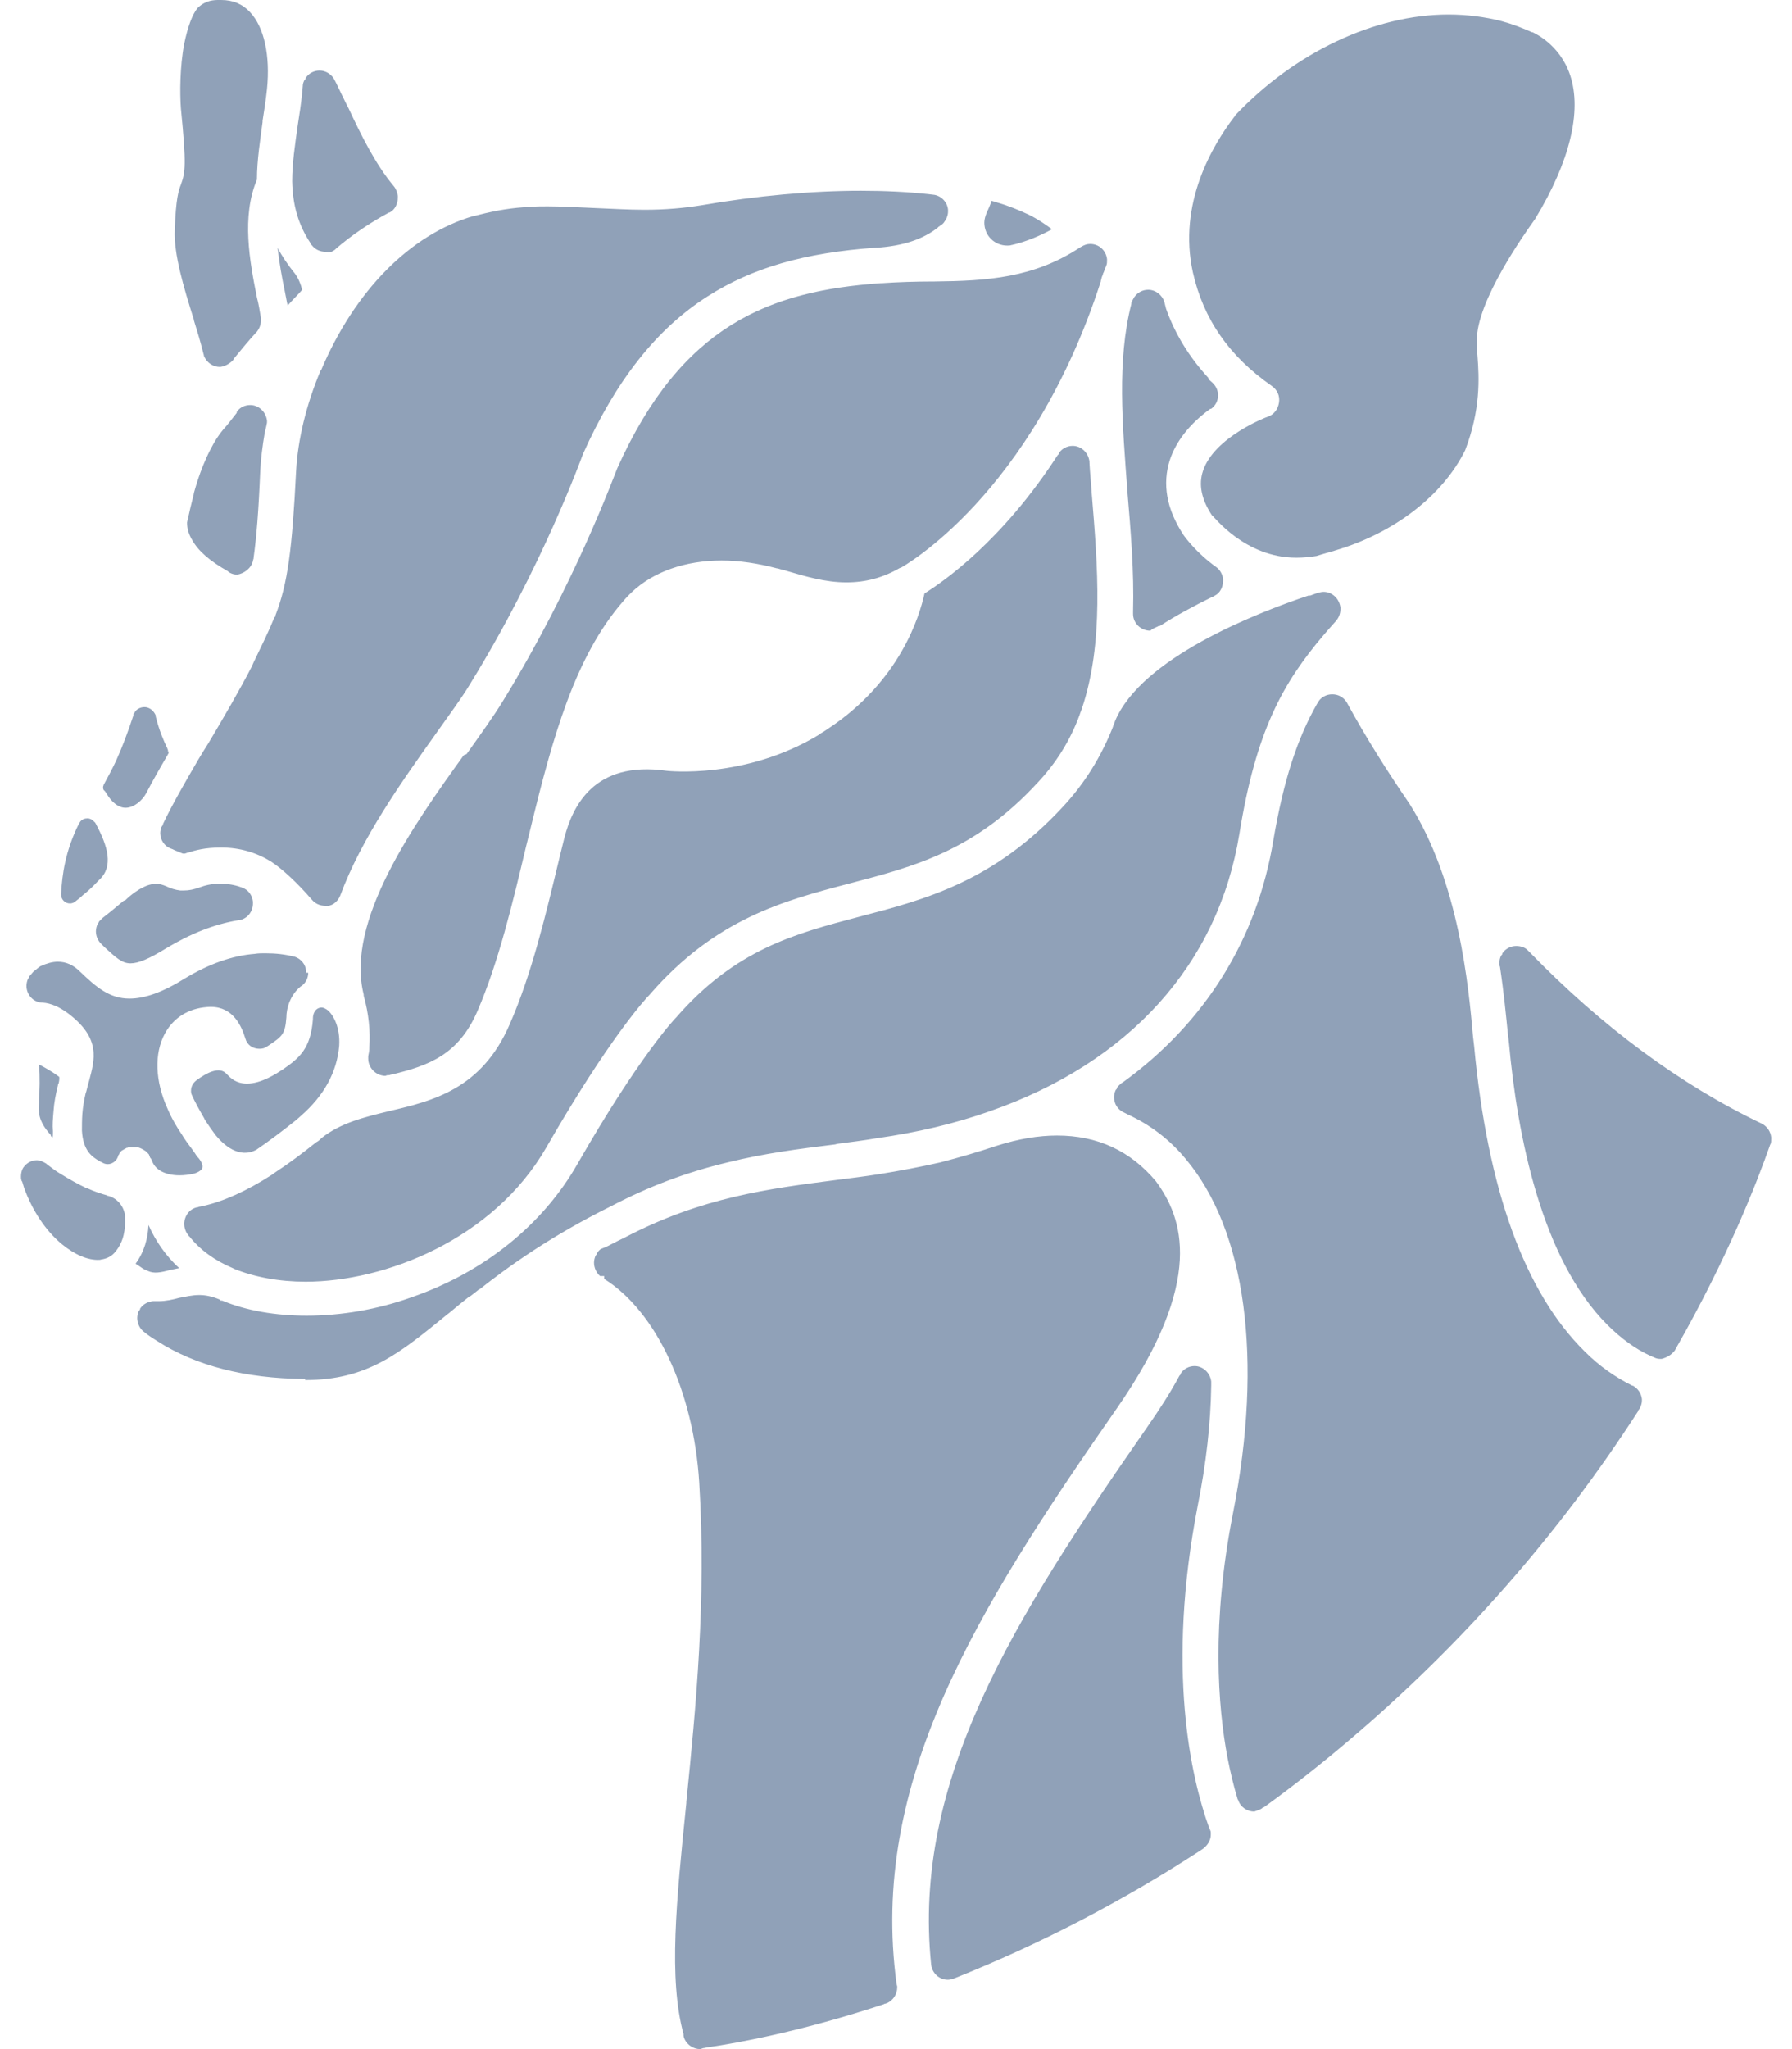 ﻿<?xml version="1.0" encoding="utf-8"?>
<svg version="1.1" xmlns:xlink="http://www.w3.org/1999/xlink" width="42px" height="48px" xmlns="http://www.w3.org/2000/svg">
  <defs>
    <pattern id="BGPattern" patternUnits="userSpaceOnUse" alignment="0 0" imageRepeat="None" />
    <mask fill="white" id="Clip6904">
      <path d="M 4.488 25.632  C 4.488 25.632  4.422 25.448  4.606 25.304  C 4.842 25.134  5.144 24.964  5.314 25.16  L 5.328 25.174  L 5.342 25.188  C 5.474 25.332  5.63 25.384  5.788 25.384  C 6.128 25.384  6.482 25.148  6.64 25.044  C 7.02 24.782  7.282 24.56  7.334 23.878  L 7.334 23.852  C 7.334 23.838  7.334 23.642  7.504 23.604  C 7.57 23.59  7.636 23.63  7.688 23.67  C 7.82 23.788  7.976 24.076  7.95 24.496  C 7.898 25.112  7.596 25.662  7.058 26.134  C 7.018 26.174  6.98 26.2  6.94 26.238  C 6.612 26.5  6.298 26.736  6.01 26.932  C 5.604 27.154  5.236 26.814  5.054 26.592  C 4.976 26.488  4.91 26.396  4.806 26.238  L 4.78 26.186  C 4.672 25.998  4.568 25.814  4.488 25.632  Z M 3.178 29.602  C 3.218 29.628  3.256 29.654  3.296 29.68  C 3.348 29.72  3.4 29.746  3.466 29.772  C 3.61 29.838  3.754 29.812  4.004 29.746  C 4.07 29.732  4.136 29.72  4.2 29.706  C 3.886 29.418  3.65 29.078  3.48 28.696  C 3.466 29  3.388 29.314  3.178 29.602  Z M 6.9 6.394  C 6.9 6.382  6.886 6.382  6.9 6.394  C 6.742 6.198  6.612 6.002  6.506 5.806  C 6.546 6.16  6.61 6.514  6.676 6.828  C 6.702 6.946  6.716 7.05  6.742 7.156  C 6.86 7.024  6.978 6.908  7.082 6.79  C 7.018 6.526  6.9 6.394  6.9 6.394  Z M 1.226 26.654  C 1.24 26.628  1.24 26.588  1.24 26.536  L 1.24 26.496  C 1.226 26.352  1.24 26.208  1.254 26.038  C 1.268 25.828  1.306 25.632  1.358 25.422  C 1.358 25.408  1.358 25.396  1.372 25.382  C 1.386 25.342  1.398 25.25  1.386 25.224  C 1.228 25.106  1.046 25.002  0.914 24.936  C 0.94 25.238  0.928 25.564  0.914 25.748  L 0.914 25.8  L 0.914 25.826  L 0.914 25.84  C 0.9 26.036  0.888 26.26  1.19 26.586  C 1.186 26.614  1.212 26.628  1.226 26.654  Z M 30.382 13.064  C 30.54 13.064  30.696 13.05  30.854 13.024  C 31.102 12.946  31.274 12.906  31.3 12.892  C 32.676 12.486  33.816 11.608  34.34 10.546  C 34.706 9.59  34.668 8.856  34.628 8.332  C 34.614 8.214  34.614 8.096  34.614 7.978  C 34.6 7.06  35.74 5.462  35.976 5.134  C 36.802 3.772  37.076 2.604  36.802 1.766  C 36.554 1.02  35.938 0.77  35.924 0.756  L 35.91 0.756  C 35.674 0.652  35.438 0.56  35.19 0.494  C 34.798 0.394  34.38 0.34  33.946 0.34  C 32.23 0.34  30.356 1.218  28.954 2.698  C 28.954 2.712  28.94 2.724  28.928 2.738  C 28.416 3.406  27.604 4.77  27.958 6.38  C 28.206 7.48  28.81 8.346  29.806 9.04  C 29.938 9.132  30.002 9.276  29.976 9.434  C 29.95 9.592  29.858 9.71  29.714 9.762  C 29.7 9.762  28.456 10.234  28.194 11.034  C 28.09 11.348  28.154 11.69  28.404 12.07  C 28.444 12.082  29.164 13.064  30.382 13.064  Z M 3.06 22.566  C 3.244 22.566  3.492 22.462  3.898 22.212  C 4.462 21.872  5.024 21.648  5.588 21.556  L 5.614 21.556  C 5.798 21.516  5.928 21.36  5.928 21.162  L 5.928 21.148  L 5.928 21.122  C 5.914 20.978  5.824 20.846  5.68 20.794  C 5.666 20.794  5.654 20.78  5.64 20.78  C 5.496 20.728  5.338 20.702  5.168 20.702  L 5.158 20.702  C 4.936 20.702  4.804 20.742  4.66 20.794  C 4.542 20.834  4.438 20.86  4.306 20.86  L 4.226 20.86  C 4.108 20.846  3.99 20.808  3.912 20.768  C 3.82 20.728  3.742 20.702  3.65 20.702  C 3.61 20.702  3.584 20.702  3.546 20.716  C 3.298 20.768  3.034 20.992  2.944 21.082  C 2.944 21.082  2.93 21.096  2.918 21.096  L 2.904 21.096  C 2.746 21.228  2.576 21.372  2.406 21.502  L 2.328 21.58  C 2.328 21.58  2.314 21.594  2.314 21.606  L 2.288 21.646  C 2.262 21.698  2.248 21.764  2.248 21.816  C 2.248 21.92  2.288 22.026  2.366 22.104  C 2.38 22.118  2.392 22.13  2.406 22.144  C 2.42 22.158  2.432 22.17  2.446 22.184  C 2.734 22.448  2.864 22.566  3.06 22.566  Z M 22.35 46.348  C 22.364 46.348  22.376 46.334  22.39 46.334  C 24.356 45.548  26.282 44.552  28.116 43.36  L 28.194 43.308  C 28.298 43.23  28.378 43.112  28.378 42.98  L 28.378 42.966  L 28.378 42.94  C 28.378 42.914  28.378 42.9  28.364 42.874  C 28.364 42.86  28.35 42.848  28.35 42.834  L 28.336 42.808  C 27.916 41.642  27.326 39.1  28.074 35.26  C 28.27 34.278  28.376 33.334  28.388 32.456  L 28.388 32.442  L 28.388 32.402  L 28.388 32.388  L 28.388 32.362  C 28.364 32.158  28.194 32  27.998 32  C 27.866 32  27.75 32.066  27.684 32.158  L 27.67 32.184  L 27.67 32.198  L 27.644 32.224  C 27.434 32.618  27.172 33.024  26.87 33.456  C 23.738 37.95  21.38 41.724  21.824 46.022  C 21.85 46.232  22.02 46.376  22.218 46.376  C 22.258 46.376  22.31 46.362  22.35 46.348  Z M 16.506 47.974  L 16.572 47.96  C 17.306 47.856  18.8 47.58  20.712 46.95  L 20.738 46.936  L 20.752 46.936  C 20.766 46.936  20.778 46.922  20.792 46.922  C 20.936 46.856  21.028 46.712  21.028 46.556  L 21.028 46.53  L 21.014 46.478  C 20.372 41.76  22.862 37.75  26.164 33.008  C 28.274 29.98  27.71 28.514  27.094 27.674  C 26.492 26.954  25.718 26.6  24.774 26.6  C 24.342 26.6  23.87 26.678  23.372 26.836  C 22.94 26.98  22.494 27.112  22.036 27.23  C 21.578 27.334  21.092 27.426  20.594 27.506  C 20.266 27.558  19.938 27.598  19.624 27.638  C 18 27.848  16.452 28.044  14.644 28.988  L 14.618 29.014  L 14.592 29.014  C 14.448 29.08  14.316 29.158  14.172 29.224  L 14.16 29.224  C 14.146 29.238  14.12 29.238  14.108 29.25  L 14.094 29.25  C 14.054 29.276  14.028 29.302  14.002 29.342  C 14.002 29.342  13.988 29.356  13.988 29.368  L 13.988 29.382  L 13.962 29.408  C 13.936 29.46  13.922 29.526  13.922 29.578  C 13.922 29.696  13.974 29.814  14.066 29.892  L 14.16 29.892  L 14.16 29.958  C 15.378 30.718  16.256 32.592  16.388 34.728  C 16.558 37.466  16.31 39.996  16.086 42.21  L 16.086 42.236  C 15.85 44.542  15.666 46.35  16.02 47.648  L 16.02 47.662  L 16.02 47.676  C 16.02 47.702  16.034 47.742  16.046 47.768  C 16.112 47.908  16.256 48  16.414 48  C 16.48 47.974  16.492 47.974  16.506 47.974  Z M 5.446 8.452  C 5.46 8.438  5.46 8.438  5.472 8.426  L 5.472 8.412  C 5.656 8.19  5.826 7.98  5.996 7.796  C 6.01 7.782  6.01 7.782  6.022 7.77  C 6.074 7.704  6.114 7.612  6.114 7.522  L 6.114 7.508  L 6.114 7.482  L 6.114 7.442  C 6.088 7.286  6.062 7.116  6.022 6.972  C 5.852 6.12  5.656 5.072  6.022 4.208  C 6.022 3.75  6.1 3.278  6.154 2.858  L 6.154 2.83  C 6.194 2.582  6.232 2.332  6.258 2.084  C 6.336 1.298  6.192 0.642  5.864 0.288  C 5.682 0.092  5.458 0  5.184 0  L 5.144 0  C 5.014 0  4.83 0  4.634 0.184  C 4.502 0.34  4.398 0.642  4.318 1.022  C 4.214 1.572  4.214 2.188  4.24 2.542  C 4.372 3.866  4.344 4.036  4.24 4.324  C 4.188 4.456  4.122 4.638  4.096 5.386  C 4.07 5.95  4.306 6.736  4.542 7.482  L 4.542 7.496  C 4.62 7.744  4.698 8.006  4.764 8.268  C 4.764 8.282  4.778 8.308  4.778 8.32  L 4.778 8.334  C 4.844 8.492  4.988 8.596  5.158 8.596  C 5.262 8.584  5.366 8.53  5.446 8.452  Z M 5.93 13.13  C 5.93 13.116  5.944 13.09  5.944 13.078  L 5.944 13.064  C 6.01 12.592  6.062 11.964  6.1 11.02  C 6.114 10.744  6.152 10.444  6.204 10.142  L 6.244 9.972  C 6.244 9.946  6.258 9.92  6.258 9.894  L 6.258 9.88  L 6.258 9.854  C 6.232 9.644  6.062 9.488  5.864 9.488  C 5.746 9.488  5.628 9.54  5.562 9.632  C 5.562 9.632  5.548 9.646  5.548 9.658  L 5.548 9.672  C 5.406 9.854  5.314 9.972  5.288 9.998  L 5.276 10.012  C 5.144 10.156  5.026 10.34  4.922 10.548  C 4.674 11.032  4.556 11.518  4.542 11.558  L 4.542 11.572  C 4.488 11.78  4.436 12.004  4.384 12.24  C 4.384 12.384  4.424 12.516  4.502 12.646  C 4.646 12.908  4.922 13.144  5.34 13.38  L 5.354 13.394  C 5.368 13.408  5.38 13.408  5.394 13.42  C 5.446 13.446  5.498 13.46  5.564 13.46  C 5.72 13.432  5.892 13.314  5.93 13.13  Z M 7.856 5.844  L 7.882 5.818  C 8.25 5.504  8.656 5.228  9.114 4.98  L 9.128 4.98  C 9.26 4.914  9.324 4.77  9.324 4.626  L 9.324 4.612  L 9.324 4.586  C 9.31 4.508  9.284 4.428  9.232 4.364  C 8.8 3.852  8.46 3.158  8.172 2.542  L 8.144 2.49  C 8.054 2.306  7.962 2.122  7.882 1.952  L 7.842 1.874  C 7.778 1.742  7.634 1.652  7.49 1.652  C 7.358 1.652  7.242 1.718  7.176 1.81  C 7.176 1.81  7.162 1.824  7.162 1.836  L 7.162 1.85  L 7.136 1.874  C 7.11 1.926  7.096 1.966  7.096 2.018  L 7.084 2.15  C 7.058 2.424  7.018 2.686  6.978 2.936  C 6.914 3.394  6.848 3.826  6.848 4.246  C 6.86 4.81  6.992 5.268  7.28 5.7  L 7.28 5.714  C 7.28 5.728  7.294 5.728  7.306 5.74  C 7.384 5.844  7.502 5.898  7.634 5.898  C 7.7 5.936  7.792 5.896  7.856 5.844  Z M 7.974 20.98  C 8.472 19.63  9.428 18.294  10.202 17.206  C 10.516 16.76  10.832 16.34  11.04 15.986  C 12.718 13.26  13.634 10.706  13.648 10.678  C 13.648 10.664  13.662 10.652  13.662 10.638  C 14.436 8.908  15.392 7.702  16.584 6.942  C 17.632 6.274  18.85 5.92  20.528 5.802  L 20.554 5.802  C 21.156 5.762  21.642 5.606  21.996 5.318  L 21.996 5.308  L 22.01 5.308  L 22.036 5.282  L 22.05 5.282  C 22.076 5.256  22.116 5.23  22.128 5.204  C 22.18 5.138  22.22 5.046  22.22 4.956  L 22.22 4.94  L 22.22 4.914  C 22.206 4.73  22.05 4.574  21.866 4.56  L 21.748 4.546  C 21.264 4.494  20.738 4.468  20.176 4.468  C 19.022 4.468  17.726 4.586  16.442 4.808  C 16.034 4.874  15.602 4.914  15.104 4.914  C 14.71 4.914  14.33 4.888  13.95 4.874  C 13.584 4.86  13.204 4.834  12.836 4.834  C 12.678 4.834  12.548 4.834  12.416 4.848  C 12.024 4.862  11.63 4.928  11.224 5.032  L 11.12 5.058  L 11.106 5.058  C 9.612 5.49  8.316 6.814  7.53 8.662  C 7.53 8.662  7.53 8.676  7.516 8.676  C 7.176 9.476  6.978 10.314  6.94 11.034  C 6.848 12.868  6.744 13.668  6.456 14.414  L 6.456 14.44  L 6.428 14.466  C 6.298 14.794  6.14 15.108  5.944 15.516  L 5.904 15.608  C 5.628 16.144  5.262 16.774  4.896 17.39  L 4.79 17.56  C 4.738 17.638  4.698 17.716  4.646 17.796  C 4.332 18.332  4.018 18.882  3.82 19.302  L 3.82 19.328  L 3.794 19.354  C 3.794 19.368  3.78 19.38  3.78 19.38  C 3.768 19.42  3.756 19.472  3.756 19.512  C 3.756 19.682  3.86 19.826  4.004 19.878  C 4.018 19.878  4.03 19.892  4.044 19.892  L 4.07 19.906  C 4.122 19.932  4.174 19.946  4.228 19.972  C 4.254 19.986  4.294 19.998  4.306 19.998  C 4.332 19.998  4.372 19.984  4.398 19.972  L 4.412 19.972  C 4.57 19.92  4.806 19.854  5.172 19.854  L 5.186 19.854  C 5.618 19.854  6.012 19.972  6.352 20.182  C 6.614 20.352  6.968 20.68  7.308 21.074  C 7.386 21.166  7.492 21.218  7.622 21.218  C 7.764 21.242  7.91 21.136  7.974 20.98  Z M 9.114 25.186  C 9.14 25.186  9.154 25.172  9.166 25.172  L 9.18 25.172  C 10.044 24.962  10.752 24.714  11.198 23.666  C 11.682 22.54  12.01 21.176  12.324 19.852  L 12.428 19.432  C 12.952 17.27  13.476 15.382  14.604 14.086  L 14.618 14.072  C 14.658 14.02  14.71 13.968  14.75 13.928  C 14.764 13.914  14.764 13.914  14.776 13.902  C 14.79 13.888  14.79 13.888  14.802 13.876  C 15.312 13.392  16.06 13.13  16.912 13.13  C 17.332 13.13  17.764 13.196  18.21 13.314  L 18.224 13.314  C 18.302 13.34  18.382 13.354  18.46 13.38  C 18.866 13.498  19.338 13.642  19.836 13.642  C 20.282 13.642  20.688 13.538  21.094 13.302  L 21.108 13.302  C 21.134 13.288  24.174 11.624  25.8 6.592  L 25.8 6.578  C 25.814 6.552  25.814 6.512  25.826 6.486  L 25.852 6.42  L 25.852 6.408  L 25.866 6.382  C 25.88 6.342  25.892 6.316  25.906 6.278  L 25.932 6.212  C 25.946 6.172  25.946 6.146  25.946 6.108  L 25.946 6.094  L 25.946 6.068  C 25.92 5.858  25.75 5.714  25.552 5.714  C 25.474 5.714  25.408 5.74  25.342 5.78  L 25.316 5.794  C 24.228 6.514  23.128 6.58  21.908 6.594  C 21.45 6.594  21.044 6.608  20.664 6.634  L 20.638 6.634  C 18.03 6.818  15.972 7.616  14.466 10.972  C 14.396 11.138  13.466 13.694  11.788 16.42  C 11.566 16.786  11.25 17.22  10.936 17.664  L 10.87 17.69  C 9.69 19.328  8.092 21.582  8.524 23.298  L 8.524 23.324  C 8.642 23.744  8.682 24.15  8.656 24.53  L 8.656 24.544  L 8.656 24.558  C 8.656 24.624  8.642 24.676  8.63 24.742  L 8.63 24.756  L 8.63 24.796  C 8.63 25.018  8.814 25.202  9.036 25.202  C 9.062 25.186  9.088 25.186  9.114 25.186  Z M 27.132 14.676  L 27.158 14.662  L 27.172 14.662  L 27.186 14.662  C 27.552 14.426  27.96 14.204  28.418 13.98  C 28.432 13.98  28.444 13.966  28.47 13.954  C 28.602 13.888  28.666 13.744  28.666 13.6  L 28.666 13.588  L 28.666 13.562  C 28.652 13.458  28.6 13.352  28.508 13.286  C 28.05 12.958  27.788 12.604  27.734 12.526  C 27.34 11.924  27.236 11.334  27.42 10.77  C 27.564 10.338  27.878 9.932  28.364 9.578  L 28.378 9.578  C 28.392 9.578  28.392 9.564  28.404 9.564  C 28.496 9.486  28.548 9.38  28.548 9.262  L 28.548 9.252  L 28.548 9.226  C 28.534 9.122  28.496 9.042  28.416 8.964  L 28.312 8.872  L 28.326 8.858  C 27.868 8.36  27.54 7.822  27.33 7.234  L 27.29 7.076  C 27.238 6.906  27.08 6.788  26.91 6.788  C 26.778 6.788  26.662 6.854  26.596 6.946  C 26.582 6.96  26.57 6.986  26.556 7.012  C 26.542 7.026  26.542 7.052  26.53 7.064  C 26.53 7.078  26.53 7.078  26.516 7.09  L 26.516 7.104  L 26.516 7.118  C 26.176 8.454  26.306 9.936  26.424 11.508  L 26.424 11.522  C 26.502 12.44  26.582 13.396  26.556 14.326  L 26.556 14.34  L 26.556 14.366  L 26.556 14.38  C 26.556 14.602  26.74 14.774  26.962 14.774  C 27.002 14.728  27.08 14.702  27.132 14.676  Z M 7.15 32.328  C 8.604 32.328  9.352 31.712  10.478 30.794  L 10.53 30.754  C 10.688 30.622  10.844 30.492  11.014 30.36  L 11.028 30.36  C 11.094 30.308  11.146 30.268  11.212 30.216  L 11.226 30.202  L 11.24 30.202  C 11.922 29.664  12.904 28.958  14.332 28.25  C 15.21 27.792  16.074 27.464  17.058 27.228  C 17.91 27.018  18.71 26.914  19.574 26.808  L 19.626 26.794  C 19.928 26.754  20.242 26.716  20.556 26.662  C 21.486 26.53  22.378 26.322  23.19 26.034  C 26.466 24.894  28.55 22.588  29.048 19.534  C 29.438 17.114  30.068 16  31.024 14.874  C 31.102 14.782  31.194 14.678  31.312 14.546  C 31.378 14.468  31.416 14.376  31.416 14.27  L 31.416 14.258  L 31.416 14.23  C 31.39 14.02  31.22 13.864  31.022 13.864  C 30.97 13.864  30.93 13.878  30.878 13.89  L 30.694 13.956  L 30.694 13.942  C 29.396 14.374  26.75 15.422  26.134 16.89  C 26.12 16.942  26.094 16.982  26.082 17.034  C 25.806 17.728  25.426 18.344  24.916 18.894  C 23.292 20.65  21.692 21.07  20.134 21.476  C 18.64 21.87  17.238 22.236  15.848 23.834  L 15.834 23.848  C 15.82 23.862  14.982 24.74  13.54 27.256  C 12.728 28.684  11.352 29.798  9.648 30.388  C 8.848 30.676  7.996 30.82  7.184 30.82  C 6.464 30.82  5.768 30.702  5.206 30.466  L 5.196 30.466  L 5.17 30.466  L 5.144 30.44  C 4.986 30.374  4.83 30.336  4.672 30.336  C 4.502 30.336  4.344 30.376  4.2 30.402  C 4.056 30.442  3.886 30.48  3.716 30.48  L 3.664 30.48  L 3.65 30.48  L 3.61 30.48  L 3.584 30.48  C 3.466 30.494  3.362 30.546  3.296 30.638  C 3.296 30.638  3.282 30.652  3.282 30.664  L 3.282 30.678  L 3.256 30.704  C 3.23 30.756  3.216 30.822  3.216 30.874  C 3.216 30.992  3.268 31.11  3.36 31.188  L 3.376 31.2  C 3.468 31.278  3.572 31.344  3.678 31.41  C 4.594 32  5.76 32.288  7.11 32.302  L 7.15 32.302  L 7.15 32.328  Z M 24.118 5.032  C 23.896 4.928  23.646 4.822  23.372 4.744  C 23.332 4.73  23.294 4.718  23.24 4.704  C 23.214 4.796  23.122 4.992  23.122 4.992  C 23.096 5.058  23.07 5.136  23.07 5.214  C 23.07 5.516  23.306 5.752  23.608 5.752  C 23.648 5.752  23.674 5.752  23.712 5.738  C 23.738 5.738  23.752 5.724  23.778 5.724  C 24.08 5.646  24.368 5.528  24.656 5.37  C 24.498 5.254  24.328 5.136  24.118 5.032  Z M 29.57 42.366  C 29.584 42.352  29.596 42.34  29.61 42.34  L 29.636 42.326  C 30.304 41.842  30.972 41.316  31.602 40.78  C 34.25 38.54  36.53 35.944  38.39 33.062  L 38.39 33.048  C 38.404 33.034  38.416 33.008  38.43 32.996  C 38.456 32.944  38.482 32.878  38.482 32.812  L 38.482 32.8  L 38.482 32.774  C 38.468 32.642  38.39 32.526  38.272 32.46  L 38.258 32.46  C 37.864 32.264  37.484 32.002  37.144 31.66  C 35.742 30.284  34.864 27.872  34.55 24.506  L 34.524 24.284  C 34.42 23.104  34.196 20.654  33.03 18.82  C 32.518 18.074  32.02 17.286  31.576 16.474  L 31.562 16.448  C 31.484 16.33  31.366 16.264  31.222 16.264  C 31.09 16.264  30.974 16.33  30.908 16.422  C 30.908 16.436  30.894 16.436  30.894 16.448  L 30.868 16.488  C 30.396 17.314  30.082 18.296  29.846 19.672  C 29.466 22.004  28.234 23.97  26.308 25.36  C 26.294 25.36  26.294 25.374  26.282 25.374  L 26.268 25.388  C 26.242 25.414  26.216 25.428  26.19 25.466  C 26.19 25.466  26.176 25.48  26.176 25.492  L 26.176 25.506  L 26.15 25.532  C 26.124 25.584  26.11 25.65  26.11 25.702  C 26.11 25.86  26.202 26.004  26.358 26.068  L 26.436 26.108  C 26.948 26.344  27.406 26.684  27.786 27.144  C 29.202 28.822  29.608 31.848  28.9 35.438  C 28.388 38.032  28.546 39.986  28.768 41.164  C 28.834 41.504  28.912 41.832  29.004 42.134  C 29.004 42.148  29.004 42.148  29.018 42.16  C 29.07 42.33  29.228 42.436  29.398 42.436  C 29.438 42.418  29.504 42.404  29.57 42.366  Z M 39.254 31.634  L 39.268 31.608  L 39.282 31.582  C 40.5 29.446  41.182 27.69  41.484 26.826  C 41.484 26.812  41.498 26.8  41.498 26.8  C 41.512 26.76  41.512 26.722  41.512 26.682  L 41.512 26.668  L 41.512 26.64  C 41.498 26.508  41.42 26.392  41.302 26.326  C 39.376 25.408  37.542 24.046  35.85 22.304  C 35.85 22.304  35.81 22.264  35.798 22.252  C 35.732 22.186  35.628 22.16  35.536 22.16  C 35.404 22.16  35.288 22.226  35.222 22.318  C 35.222 22.318  35.208 22.332  35.208 22.344  L 35.208 22.358  L 35.182 22.384  C 35.156 22.436  35.142 22.502  35.142 22.554  L 35.142 22.594  L 35.142 22.608  L 35.156 22.648  C 35.248 23.264  35.3 23.814  35.34 24.208  L 35.366 24.43  C 35.562 26.592  36.126 29.488  37.672 31.034  C 37.986 31.348  38.328 31.598  38.668 31.754  L 38.786 31.806  C 38.838 31.832  38.89 31.832  38.944 31.832  C 39.058 31.804  39.176 31.738  39.254 31.634  Z M 2.93 28.528  L 2.93 28.514  L 2.93 28.5  L 2.93 28.474  C 2.904 28.264  2.76 28.08  2.55 28.016  C 2.536 28.016  2.524 28.016  2.51 28.002  C 2.366 27.962  2.208 27.91  2.038 27.832  L 2.026 27.832  C 1.83 27.74  1.62 27.622  1.41 27.492  C 1.318 27.44  1.214 27.36  1.096 27.27  L 1.082 27.256  C 1.016 27.216  0.938 27.178  0.86 27.178  C 0.742 27.178  0.624 27.244  0.558 27.336  C 0.544 27.35  0.544 27.362  0.532 27.376  C 0.506 27.428  0.492 27.494  0.492 27.56  C 0.492 27.6  0.492 27.626  0.506 27.652  C 0.506 27.666  0.506 27.666  0.52 27.678  C 0.534 27.718  0.546 27.77  0.56 27.81  C 0.756 28.36  1.072 28.832  1.452 29.146  C 1.754 29.394  2.068 29.526  2.33 29.512  C 2.356 29.512  2.382 29.498  2.408 29.498  C 2.526 29.472  2.63 29.42  2.71 29.314  C 2.904 29.078  2.942 28.79  2.93 28.528  Z M 7.176 22.774  L 7.176 22.748  C 7.162 22.59  7.058 22.46  6.9 22.408  L 6.886 22.408  C 6.69 22.356  6.466 22.33  6.218 22.33  C 6.14 22.33  6.048 22.33  5.97 22.344  C 5.446 22.384  4.896 22.58  4.332 22.92  C 3.808 23.248  3.388 23.392  3.034 23.392  C 2.562 23.392  2.248 23.116  1.88 22.764  C 1.722 22.606  1.552 22.528  1.356 22.528  C 1.224 22.528  1.094 22.568  0.95 22.632  C 0.924 22.646  0.846 22.71  0.78 22.764  C 0.754 22.79  0.74 22.816  0.714 22.842  L 0.7 22.856  C 0.7 22.856  0.686 22.87  0.686 22.882  L 0.686 22.896  L 0.66 22.922  C 0.634 22.974  0.62 23.04  0.62 23.092  C 0.62 23.302  0.778 23.472  0.974 23.486  L 1 23.486  C 1.196 23.5  1.394 23.59  1.59 23.734  C 2.376 24.324  2.218 24.822  2.088 25.32  C 2.062 25.398  2.048 25.478  2.022 25.568  L 2.008 25.608  C 1.968 25.778  1.942 25.936  1.93 26.092  C 1.92 26.234  1.92 26.366  1.92 26.484  C 1.946 26.956  2.156 27.1  2.34 27.204  C 2.366 27.218  2.392 27.23  2.418 27.244  C 2.444 27.258  2.484 27.27  2.522 27.27  C 2.626 27.27  2.718 27.204  2.758 27.112  C 2.758 27.098  2.772 27.086  2.772 27.072  C 2.772 27.058  2.786 27.046  2.798 27.032  L 2.798 27.02  C 2.798 27.006  2.812 27.006  2.812 26.994  L 2.838 26.968  C 2.852 26.954  2.864 26.942  2.878 26.942  C 2.892 26.928  2.904 26.928  2.918 26.916  C 2.932 26.916  2.932 26.902  2.944 26.902  C 2.958 26.902  2.958 26.888  2.97 26.888  L 2.984 26.888  C 2.998 26.888  2.998 26.874  3.01 26.874  L 3.024 26.874  L 3.038 26.874  L 3.06 26.874  L 3.1 26.874  L 3.14 26.874  L 3.18 26.874  L 3.22 26.874  C 3.234 26.874  3.246 26.874  3.26 26.888  L 3.274 26.888  L 3.3 26.902  C 3.314 26.902  3.326 26.916  3.352 26.928  C 3.366 26.928  3.366 26.942  3.378 26.942  C 3.392 26.956  3.404 26.956  3.418 26.968  L 3.444 26.994  L 3.47 27.02  C 3.484 27.034  3.496 27.046  3.496 27.06  C 3.496 27.074  3.51 27.074  3.51 27.086  L 3.51 27.1  C 3.51 27.114  3.524 27.114  3.524 27.126  L 3.538 27.14  C 3.538 27.154  3.552 27.154  3.552 27.166  C 3.592 27.284  3.656 27.362  3.762 27.428  C 3.88 27.494  4.024 27.532  4.208 27.532  C 4.312 27.532  4.43 27.518  4.548 27.492  C 4.68 27.452  4.744 27.388  4.744 27.348  C 4.758 27.296  4.718 27.204  4.652 27.126  L 4.638 27.112  C 4.612 27.086  4.598 27.06  4.572 27.02  C 4.494 26.902  4.414 26.81  4.31 26.654  L 4.27 26.588  C 4.126 26.378  4.008 26.168  3.916 25.946  L 3.876 25.854  C 3.614 25.198  3.628 24.57  3.916 24.124  C 4.138 23.784  4.492 23.6  4.926 23.586  L 4.94 23.586  C 5.464 23.586  5.66 24.032  5.752 24.332  C 5.792 24.476  5.922 24.568  6.08 24.568  C 6.146 24.568  6.198 24.554  6.238 24.528  C 6.252 24.514  6.264 24.514  6.278 24.502  C 6.292 24.49  6.304 24.488  6.318 24.476  C 6.606 24.28  6.684 24.228  6.712 23.834  C 6.712 23.612  6.804 23.31  7.04 23.114  C 7.054 23.1  7.066 23.1  7.08 23.088  C 7.172 23.01  7.224 22.904  7.224 22.786  C 7.176 22.788  7.176 22.788  7.176 22.774  Z M 25.586 11.544  C 25.572 11.308  25.546 11.072  25.534 10.836  L 25.534 10.81  C 25.508 10.6  25.338 10.444  25.14 10.444  C 25.008 10.444  24.892 10.51  24.826 10.602  C 24.826 10.602  24.812 10.616  24.812 10.628  L 24.812 10.64  L 24.786 10.666  C 23.488 12.67  22.126 13.614  21.668 13.902  C 21.55 14.44  21.092 15.96  19.402 17.074  C 19.362 17.1  19.324 17.126  19.284 17.152  C 19.258 17.166  19.232 17.178  19.206 17.204  C 17.464 18.266  15.628 18.056  15.628 18.056  C 13.898 17.808  13.414 18.92  13.23 19.616  L 13.126 20.036  C 12.798 21.398  12.47 22.8  11.946 23.994  C 11.29 25.514  10.138 25.79  9.128 26.026  C 8.538 26.17  7.988 26.302  7.542 26.654  C 7.502 26.694  7.464 26.732  7.41 26.758  C 7.082 27.02  6.768 27.256  6.466 27.452  L 6.374 27.518  C 5.784 27.898  5.234 28.146  4.75 28.252  L 4.684 28.266  C 4.67 28.266  4.658 28.266  4.644 28.28  L 4.62 28.28  C 4.436 28.32  4.318 28.49  4.318 28.674  C 4.318 28.752  4.344 28.832  4.384 28.896  C 4.398 28.91  4.41 28.922  4.424 28.948  C 4.424 28.948  4.424 28.962  4.438 28.962  C 4.686 29.276  5.028 29.526  5.46 29.708  L 5.486 29.722  C 5.97 29.918  6.548 30.024  7.164 30.024  C 9.012 30.024  11.566 29.042  12.812 26.866  C 14.266 24.336  15.132 23.394  15.224 23.302  C 16.77 21.52  18.368 21.1  19.916 20.694  C 21.422 20.3  22.838 19.934  24.306 18.348  C 24.752 17.876  25.08 17.352  25.302 16.75  C 25.316 16.698  25.342 16.646  25.354 16.606  C 25.874 15.07  25.73 13.274  25.586 11.544  Z M 3.938 17.598  C 3.938 17.584  3.938 17.558  3.924 17.546  L 3.924 17.534  C 3.834 17.35  3.728 17.1  3.65 16.786  L 3.65 16.76  C 3.61 16.656  3.506 16.564  3.388 16.564  C 3.296 16.564  3.218 16.604  3.166 16.668  C 3.166 16.682  3.152 16.694  3.152 16.694  C 3.152 16.694  3.152 16.708  3.138 16.708  C 3.126 16.72  3.126 16.746  3.126 16.76  C 2.996 17.154  2.864 17.506  2.72 17.822  C 2.628 18.018  2.536 18.188  2.444 18.358  C 2.444 18.358  2.444 18.372  2.43 18.372  C 2.43 18.372  2.43 18.372  2.43 18.386  C 2.43 18.4  2.416 18.412  2.416 18.438  C 2.416 18.464  2.416 18.478  2.43 18.504  C 2.43 18.504  2.43 18.518  2.444 18.518  C 2.47 18.544  2.484 18.57  2.51 18.61  C 2.602 18.764  2.76 18.922  2.942 18.922  C 3.138 18.922  3.336 18.752  3.426 18.582  C 3.426 18.568  3.44 18.568  3.44 18.556  C 3.584 18.28  3.756 17.978  3.926 17.69  C 3.926 17.676  3.94 17.664  3.94 17.664  C 3.954 17.638  3.954 17.624  3.954 17.598  C 3.938 17.612  3.938 17.612  3.938 17.598  Z M 2.248 19.302  C 2.248 19.288  2.234 19.288  2.234 19.276  C 2.234 19.276  2.234 19.262  2.22 19.262  C 2.18 19.21  2.116 19.17  2.05 19.17  C 1.984 19.17  1.918 19.196  1.88 19.248  C 1.88 19.248  1.88 19.262  1.866 19.262  C 1.866 19.262  1.866 19.262  1.866 19.276  C 1.866 19.276  1.866 19.29  1.852 19.29  C 1.524 19.946  1.458 20.496  1.432 20.928  L 1.432 20.954  C 1.432 21.072  1.524 21.164  1.642 21.164  C 1.682 21.164  1.72 21.15  1.76 21.124  L 1.774 21.11  C 1.826 21.07  1.878 21.032  1.918 20.992  L 1.932 20.978  C 1.998 20.926  2.142 20.808  2.298 20.638  C 2.298 20.638  2.298 20.638  2.312 20.624  L 2.326 20.61  C 2.668 20.298  2.524 19.814  2.248 19.302  Z " fill-rule="evenodd" />
    </mask>
  </defs>
  <g>
    <path d="M 4.488 25.632  C 4.488 25.632  4.422 25.448  4.606 25.304  C 4.842 25.134  5.144 24.964  5.314 25.16  L 5.328 25.174  L 5.342 25.188  C 5.474 25.332  5.63 25.384  5.788 25.384  C 6.128 25.384  6.482 25.148  6.64 25.044  C 7.02 24.782  7.282 24.56  7.334 23.878  L 7.334 23.852  C 7.334 23.838  7.334 23.642  7.504 23.604  C 7.57 23.59  7.636 23.63  7.688 23.67  C 7.82 23.788  7.976 24.076  7.95 24.496  C 7.898 25.112  7.596 25.662  7.058 26.134  C 7.018 26.174  6.98 26.2  6.94 26.238  C 6.612 26.5  6.298 26.736  6.01 26.932  C 5.604 27.154  5.236 26.814  5.054 26.592  C 4.976 26.488  4.91 26.396  4.806 26.238  L 4.78 26.186  C 4.672 25.998  4.568 25.814  4.488 25.632  Z M 3.178 29.602  C 3.218 29.628  3.256 29.654  3.296 29.68  C 3.348 29.72  3.4 29.746  3.466 29.772  C 3.61 29.838  3.754 29.812  4.004 29.746  C 4.07 29.732  4.136 29.72  4.2 29.706  C 3.886 29.418  3.65 29.078  3.48 28.696  C 3.466 29  3.388 29.314  3.178 29.602  Z M 6.9 6.394  C 6.9 6.382  6.886 6.382  6.9 6.394  C 6.742 6.198  6.612 6.002  6.506 5.806  C 6.546 6.16  6.61 6.514  6.676 6.828  C 6.702 6.946  6.716 7.05  6.742 7.156  C 6.86 7.024  6.978 6.908  7.082 6.79  C 7.018 6.526  6.9 6.394  6.9 6.394  Z M 1.226 26.654  C 1.24 26.628  1.24 26.588  1.24 26.536  L 1.24 26.496  C 1.226 26.352  1.24 26.208  1.254 26.038  C 1.268 25.828  1.306 25.632  1.358 25.422  C 1.358 25.408  1.358 25.396  1.372 25.382  C 1.386 25.342  1.398 25.25  1.386 25.224  C 1.228 25.106  1.046 25.002  0.914 24.936  C 0.94 25.238  0.928 25.564  0.914 25.748  L 0.914 25.8  L 0.914 25.826  L 0.914 25.84  C 0.9 26.036  0.888 26.26  1.19 26.586  C 1.186 26.614  1.212 26.628  1.226 26.654  Z M 30.382 13.064  C 30.54 13.064  30.696 13.05  30.854 13.024  C 31.102 12.946  31.274 12.906  31.3 12.892  C 32.676 12.486  33.816 11.608  34.34 10.546  C 34.706 9.59  34.668 8.856  34.628 8.332  C 34.614 8.214  34.614 8.096  34.614 7.978  C 34.6 7.06  35.74 5.462  35.976 5.134  C 36.802 3.772  37.076 2.604  36.802 1.766  C 36.554 1.02  35.938 0.77  35.924 0.756  L 35.91 0.756  C 35.674 0.652  35.438 0.56  35.19 0.494  C 34.798 0.394  34.38 0.34  33.946 0.34  C 32.23 0.34  30.356 1.218  28.954 2.698  C 28.954 2.712  28.94 2.724  28.928 2.738  C 28.416 3.406  27.604 4.77  27.958 6.38  C 28.206 7.48  28.81 8.346  29.806 9.04  C 29.938 9.132  30.002 9.276  29.976 9.434  C 29.95 9.592  29.858 9.71  29.714 9.762  C 29.7 9.762  28.456 10.234  28.194 11.034  C 28.09 11.348  28.154 11.69  28.404 12.07  C 28.444 12.082  29.164 13.064  30.382 13.064  Z M 3.06 22.566  C 3.244 22.566  3.492 22.462  3.898 22.212  C 4.462 21.872  5.024 21.648  5.588 21.556  L 5.614 21.556  C 5.798 21.516  5.928 21.36  5.928 21.162  L 5.928 21.148  L 5.928 21.122  C 5.914 20.978  5.824 20.846  5.68 20.794  C 5.666 20.794  5.654 20.78  5.64 20.78  C 5.496 20.728  5.338 20.702  5.168 20.702  L 5.158 20.702  C 4.936 20.702  4.804 20.742  4.66 20.794  C 4.542 20.834  4.438 20.86  4.306 20.86  L 4.226 20.86  C 4.108 20.846  3.99 20.808  3.912 20.768  C 3.82 20.728  3.742 20.702  3.65 20.702  C 3.61 20.702  3.584 20.702  3.546 20.716  C 3.298 20.768  3.034 20.992  2.944 21.082  C 2.944 21.082  2.93 21.096  2.918 21.096  L 2.904 21.096  C 2.746 21.228  2.576 21.372  2.406 21.502  L 2.328 21.58  C 2.328 21.58  2.314 21.594  2.314 21.606  L 2.288 21.646  C 2.262 21.698  2.248 21.764  2.248 21.816  C 2.248 21.92  2.288 22.026  2.366 22.104  C 2.38 22.118  2.392 22.13  2.406 22.144  C 2.42 22.158  2.432 22.17  2.446 22.184  C 2.734 22.448  2.864 22.566  3.06 22.566  Z M 22.35 46.348  C 22.364 46.348  22.376 46.334  22.39 46.334  C 24.356 45.548  26.282 44.552  28.116 43.36  L 28.194 43.308  C 28.298 43.23  28.378 43.112  28.378 42.98  L 28.378 42.966  L 28.378 42.94  C 28.378 42.914  28.378 42.9  28.364 42.874  C 28.364 42.86  28.35 42.848  28.35 42.834  L 28.336 42.808  C 27.916 41.642  27.326 39.1  28.074 35.26  C 28.27 34.278  28.376 33.334  28.388 32.456  L 28.388 32.442  L 28.388 32.402  L 28.388 32.388  L 28.388 32.362  C 28.364 32.158  28.194 32  27.998 32  C 27.866 32  27.75 32.066  27.684 32.158  L 27.67 32.184  L 27.67 32.198  L 27.644 32.224  C 27.434 32.618  27.172 33.024  26.87 33.456  C 23.738 37.95  21.38 41.724  21.824 46.022  C 21.85 46.232  22.02 46.376  22.218 46.376  C 22.258 46.376  22.31 46.362  22.35 46.348  Z M 16.506 47.974  L 16.572 47.96  C 17.306 47.856  18.8 47.58  20.712 46.95  L 20.738 46.936  L 20.752 46.936  C 20.766 46.936  20.778 46.922  20.792 46.922  C 20.936 46.856  21.028 46.712  21.028 46.556  L 21.028 46.53  L 21.014 46.478  C 20.372 41.76  22.862 37.75  26.164 33.008  C 28.274 29.98  27.71 28.514  27.094 27.674  C 26.492 26.954  25.718 26.6  24.774 26.6  C 24.342 26.6  23.87 26.678  23.372 26.836  C 22.94 26.98  22.494 27.112  22.036 27.23  C 21.578 27.334  21.092 27.426  20.594 27.506  C 20.266 27.558  19.938 27.598  19.624 27.638  C 18 27.848  16.452 28.044  14.644 28.988  L 14.618 29.014  L 14.592 29.014  C 14.448 29.08  14.316 29.158  14.172 29.224  L 14.16 29.224  C 14.146 29.238  14.12 29.238  14.108 29.25  L 14.094 29.25  C 14.054 29.276  14.028 29.302  14.002 29.342  C 14.002 29.342  13.988 29.356  13.988 29.368  L 13.988 29.382  L 13.962 29.408  C 13.936 29.46  13.922 29.526  13.922 29.578  C 13.922 29.696  13.974 29.814  14.066 29.892  L 14.16 29.892  L 14.16 29.958  C 15.378 30.718  16.256 32.592  16.388 34.728  C 16.558 37.466  16.31 39.996  16.086 42.21  L 16.086 42.236  C 15.85 44.542  15.666 46.35  16.02 47.648  L 16.02 47.662  L 16.02 47.676  C 16.02 47.702  16.034 47.742  16.046 47.768  C 16.112 47.908  16.256 48  16.414 48  C 16.48 47.974  16.492 47.974  16.506 47.974  Z M 5.446 8.452  C 5.46 8.438  5.46 8.438  5.472 8.426  L 5.472 8.412  C 5.656 8.19  5.826 7.98  5.996 7.796  C 6.01 7.782  6.01 7.782  6.022 7.77  C 6.074 7.704  6.114 7.612  6.114 7.522  L 6.114 7.508  L 6.114 7.482  L 6.114 7.442  C 6.088 7.286  6.062 7.116  6.022 6.972  C 5.852 6.12  5.656 5.072  6.022 4.208  C 6.022 3.75  6.1 3.278  6.154 2.858  L 6.154 2.83  C 6.194 2.582  6.232 2.332  6.258 2.084  C 6.336 1.298  6.192 0.642  5.864 0.288  C 5.682 0.092  5.458 0  5.184 0  L 5.144 0  C 5.014 0  4.83 0  4.634 0.184  C 4.502 0.34  4.398 0.642  4.318 1.022  C 4.214 1.572  4.214 2.188  4.24 2.542  C 4.372 3.866  4.344 4.036  4.24 4.324  C 4.188 4.456  4.122 4.638  4.096 5.386  C 4.07 5.95  4.306 6.736  4.542 7.482  L 4.542 7.496  C 4.62 7.744  4.698 8.006  4.764 8.268  C 4.764 8.282  4.778 8.308  4.778 8.32  L 4.778 8.334  C 4.844 8.492  4.988 8.596  5.158 8.596  C 5.262 8.584  5.366 8.53  5.446 8.452  Z M 5.93 13.13  C 5.93 13.116  5.944 13.09  5.944 13.078  L 5.944 13.064  C 6.01 12.592  6.062 11.964  6.1 11.02  C 6.114 10.744  6.152 10.444  6.204 10.142  L 6.244 9.972  C 6.244 9.946  6.258 9.92  6.258 9.894  L 6.258 9.88  L 6.258 9.854  C 6.232 9.644  6.062 9.488  5.864 9.488  C 5.746 9.488  5.628 9.54  5.562 9.632  C 5.562 9.632  5.548 9.646  5.548 9.658  L 5.548 9.672  C 5.406 9.854  5.314 9.972  5.288 9.998  L 5.276 10.012  C 5.144 10.156  5.026 10.34  4.922 10.548  C 4.674 11.032  4.556 11.518  4.542 11.558  L 4.542 11.572  C 4.488 11.78  4.436 12.004  4.384 12.24  C 4.384 12.384  4.424 12.516  4.502 12.646  C 4.646 12.908  4.922 13.144  5.34 13.38  L 5.354 13.394  C 5.368 13.408  5.38 13.408  5.394 13.42  C 5.446 13.446  5.498 13.46  5.564 13.46  C 5.72 13.432  5.892 13.314  5.93 13.13  Z M 7.856 5.844  L 7.882 5.818  C 8.25 5.504  8.656 5.228  9.114 4.98  L 9.128 4.98  C 9.26 4.914  9.324 4.77  9.324 4.626  L 9.324 4.612  L 9.324 4.586  C 9.31 4.508  9.284 4.428  9.232 4.364  C 8.8 3.852  8.46 3.158  8.172 2.542  L 8.144 2.49  C 8.054 2.306  7.962 2.122  7.882 1.952  L 7.842 1.874  C 7.778 1.742  7.634 1.652  7.49 1.652  C 7.358 1.652  7.242 1.718  7.176 1.81  C 7.176 1.81  7.162 1.824  7.162 1.836  L 7.162 1.85  L 7.136 1.874  C 7.11 1.926  7.096 1.966  7.096 2.018  L 7.084 2.15  C 7.058 2.424  7.018 2.686  6.978 2.936  C 6.914 3.394  6.848 3.826  6.848 4.246  C 6.86 4.81  6.992 5.268  7.28 5.7  L 7.28 5.714  C 7.28 5.728  7.294 5.728  7.306 5.74  C 7.384 5.844  7.502 5.898  7.634 5.898  C 7.7 5.936  7.792 5.896  7.856 5.844  Z M 7.974 20.98  C 8.472 19.63  9.428 18.294  10.202 17.206  C 10.516 16.76  10.832 16.34  11.04 15.986  C 12.718 13.26  13.634 10.706  13.648 10.678  C 13.648 10.664  13.662 10.652  13.662 10.638  C 14.436 8.908  15.392 7.702  16.584 6.942  C 17.632 6.274  18.85 5.92  20.528 5.802  L 20.554 5.802  C 21.156 5.762  21.642 5.606  21.996 5.318  L 21.996 5.308  L 22.01 5.308  L 22.036 5.282  L 22.05 5.282  C 22.076 5.256  22.116 5.23  22.128 5.204  C 22.18 5.138  22.22 5.046  22.22 4.956  L 22.22 4.94  L 22.22 4.914  C 22.206 4.73  22.05 4.574  21.866 4.56  L 21.748 4.546  C 21.264 4.494  20.738 4.468  20.176 4.468  C 19.022 4.468  17.726 4.586  16.442 4.808  C 16.034 4.874  15.602 4.914  15.104 4.914  C 14.71 4.914  14.33 4.888  13.95 4.874  C 13.584 4.86  13.204 4.834  12.836 4.834  C 12.678 4.834  12.548 4.834  12.416 4.848  C 12.024 4.862  11.63 4.928  11.224 5.032  L 11.12 5.058  L 11.106 5.058  C 9.612 5.49  8.316 6.814  7.53 8.662  C 7.53 8.662  7.53 8.676  7.516 8.676  C 7.176 9.476  6.978 10.314  6.94 11.034  C 6.848 12.868  6.744 13.668  6.456 14.414  L 6.456 14.44  L 6.428 14.466  C 6.298 14.794  6.14 15.108  5.944 15.516  L 5.904 15.608  C 5.628 16.144  5.262 16.774  4.896 17.39  L 4.79 17.56  C 4.738 17.638  4.698 17.716  4.646 17.796  C 4.332 18.332  4.018 18.882  3.82 19.302  L 3.82 19.328  L 3.794 19.354  C 3.794 19.368  3.78 19.38  3.78 19.38  C 3.768 19.42  3.756 19.472  3.756 19.512  C 3.756 19.682  3.86 19.826  4.004 19.878  C 4.018 19.878  4.03 19.892  4.044 19.892  L 4.07 19.906  C 4.122 19.932  4.174 19.946  4.228 19.972  C 4.254 19.986  4.294 19.998  4.306 19.998  C 4.332 19.998  4.372 19.984  4.398 19.972  L 4.412 19.972  C 4.57 19.92  4.806 19.854  5.172 19.854  L 5.186 19.854  C 5.618 19.854  6.012 19.972  6.352 20.182  C 6.614 20.352  6.968 20.68  7.308 21.074  C 7.386 21.166  7.492 21.218  7.622 21.218  C 7.764 21.242  7.91 21.136  7.974 20.98  Z M 9.114 25.186  C 9.14 25.186  9.154 25.172  9.166 25.172  L 9.18 25.172  C 10.044 24.962  10.752 24.714  11.198 23.666  C 11.682 22.54  12.01 21.176  12.324 19.852  L 12.428 19.432  C 12.952 17.27  13.476 15.382  14.604 14.086  L 14.618 14.072  C 14.658 14.02  14.71 13.968  14.75 13.928  C 14.764 13.914  14.764 13.914  14.776 13.902  C 14.79 13.888  14.79 13.888  14.802 13.876  C 15.312 13.392  16.06 13.13  16.912 13.13  C 17.332 13.13  17.764 13.196  18.21 13.314  L 18.224 13.314  C 18.302 13.34  18.382 13.354  18.46 13.38  C 18.866 13.498  19.338 13.642  19.836 13.642  C 20.282 13.642  20.688 13.538  21.094 13.302  L 21.108 13.302  C 21.134 13.288  24.174 11.624  25.8 6.592  L 25.8 6.578  C 25.814 6.552  25.814 6.512  25.826 6.486  L 25.852 6.42  L 25.852 6.408  L 25.866 6.382  C 25.88 6.342  25.892 6.316  25.906 6.278  L 25.932 6.212  C 25.946 6.172  25.946 6.146  25.946 6.108  L 25.946 6.094  L 25.946 6.068  C 25.92 5.858  25.75 5.714  25.552 5.714  C 25.474 5.714  25.408 5.74  25.342 5.78  L 25.316 5.794  C 24.228 6.514  23.128 6.58  21.908 6.594  C 21.45 6.594  21.044 6.608  20.664 6.634  L 20.638 6.634  C 18.03 6.818  15.972 7.616  14.466 10.972  C 14.396 11.138  13.466 13.694  11.788 16.42  C 11.566 16.786  11.25 17.22  10.936 17.664  L 10.87 17.69  C 9.69 19.328  8.092 21.582  8.524 23.298  L 8.524 23.324  C 8.642 23.744  8.682 24.15  8.656 24.53  L 8.656 24.544  L 8.656 24.558  C 8.656 24.624  8.642 24.676  8.63 24.742  L 8.63 24.756  L 8.63 24.796  C 8.63 25.018  8.814 25.202  9.036 25.202  C 9.062 25.186  9.088 25.186  9.114 25.186  Z M 27.132 14.676  L 27.158 14.662  L 27.172 14.662  L 27.186 14.662  C 27.552 14.426  27.96 14.204  28.418 13.98  C 28.432 13.98  28.444 13.966  28.47 13.954  C 28.602 13.888  28.666 13.744  28.666 13.6  L 28.666 13.588  L 28.666 13.562  C 28.652 13.458  28.6 13.352  28.508 13.286  C 28.05 12.958  27.788 12.604  27.734 12.526  C 27.34 11.924  27.236 11.334  27.42 10.77  C 27.564 10.338  27.878 9.932  28.364 9.578  L 28.378 9.578  C 28.392 9.578  28.392 9.564  28.404 9.564  C 28.496 9.486  28.548 9.38  28.548 9.262  L 28.548 9.252  L 28.548 9.226  C 28.534 9.122  28.496 9.042  28.416 8.964  L 28.312 8.872  L 28.326 8.858  C 27.868 8.36  27.54 7.822  27.33 7.234  L 27.29 7.076  C 27.238 6.906  27.08 6.788  26.91 6.788  C 26.778 6.788  26.662 6.854  26.596 6.946  C 26.582 6.96  26.57 6.986  26.556 7.012  C 26.542 7.026  26.542 7.052  26.53 7.064  C 26.53 7.078  26.53 7.078  26.516 7.09  L 26.516 7.104  L 26.516 7.118  C 26.176 8.454  26.306 9.936  26.424 11.508  L 26.424 11.522  C 26.502 12.44  26.582 13.396  26.556 14.326  L 26.556 14.34  L 26.556 14.366  L 26.556 14.38  C 26.556 14.602  26.74 14.774  26.962 14.774  C 27.002 14.728  27.08 14.702  27.132 14.676  Z M 7.15 32.328  C 8.604 32.328  9.352 31.712  10.478 30.794  L 10.53 30.754  C 10.688 30.622  10.844 30.492  11.014 30.36  L 11.028 30.36  C 11.094 30.308  11.146 30.268  11.212 30.216  L 11.226 30.202  L 11.24 30.202  C 11.922 29.664  12.904 28.958  14.332 28.25  C 15.21 27.792  16.074 27.464  17.058 27.228  C 17.91 27.018  18.71 26.914  19.574 26.808  L 19.626 26.794  C 19.928 26.754  20.242 26.716  20.556 26.662  C 21.486 26.53  22.378 26.322  23.19 26.034  C 26.466 24.894  28.55 22.588  29.048 19.534  C 29.438 17.114  30.068 16  31.024 14.874  C 31.102 14.782  31.194 14.678  31.312 14.546  C 31.378 14.468  31.416 14.376  31.416 14.27  L 31.416 14.258  L 31.416 14.23  C 31.39 14.02  31.22 13.864  31.022 13.864  C 30.97 13.864  30.93 13.878  30.878 13.89  L 30.694 13.956  L 30.694 13.942  C 29.396 14.374  26.75 15.422  26.134 16.89  C 26.12 16.942  26.094 16.982  26.082 17.034  C 25.806 17.728  25.426 18.344  24.916 18.894  C 23.292 20.65  21.692 21.07  20.134 21.476  C 18.64 21.87  17.238 22.236  15.848 23.834  L 15.834 23.848  C 15.82 23.862  14.982 24.74  13.54 27.256  C 12.728 28.684  11.352 29.798  9.648 30.388  C 8.848 30.676  7.996 30.82  7.184 30.82  C 6.464 30.82  5.768 30.702  5.206 30.466  L 5.196 30.466  L 5.17 30.466  L 5.144 30.44  C 4.986 30.374  4.83 30.336  4.672 30.336  C 4.502 30.336  4.344 30.376  4.2 30.402  C 4.056 30.442  3.886 30.48  3.716 30.48  L 3.664 30.48  L 3.65 30.48  L 3.61 30.48  L 3.584 30.48  C 3.466 30.494  3.362 30.546  3.296 30.638  C 3.296 30.638  3.282 30.652  3.282 30.664  L 3.282 30.678  L 3.256 30.704  C 3.23 30.756  3.216 30.822  3.216 30.874  C 3.216 30.992  3.268 31.11  3.36 31.188  L 3.376 31.2  C 3.468 31.278  3.572 31.344  3.678 31.41  C 4.594 32  5.76 32.288  7.11 32.302  L 7.15 32.302  L 7.15 32.328  Z M 24.118 5.032  C 23.896 4.928  23.646 4.822  23.372 4.744  C 23.332 4.73  23.294 4.718  23.24 4.704  C 23.214 4.796  23.122 4.992  23.122 4.992  C 23.096 5.058  23.07 5.136  23.07 5.214  C 23.07 5.516  23.306 5.752  23.608 5.752  C 23.648 5.752  23.674 5.752  23.712 5.738  C 23.738 5.738  23.752 5.724  23.778 5.724  C 24.08 5.646  24.368 5.528  24.656 5.37  C 24.498 5.254  24.328 5.136  24.118 5.032  Z M 29.57 42.366  C 29.584 42.352  29.596 42.34  29.61 42.34  L 29.636 42.326  C 30.304 41.842  30.972 41.316  31.602 40.78  C 34.25 38.54  36.53 35.944  38.39 33.062  L 38.39 33.048  C 38.404 33.034  38.416 33.008  38.43 32.996  C 38.456 32.944  38.482 32.878  38.482 32.812  L 38.482 32.8  L 38.482 32.774  C 38.468 32.642  38.39 32.526  38.272 32.46  L 38.258 32.46  C 37.864 32.264  37.484 32.002  37.144 31.66  C 35.742 30.284  34.864 27.872  34.55 24.506  L 34.524 24.284  C 34.42 23.104  34.196 20.654  33.03 18.82  C 32.518 18.074  32.02 17.286  31.576 16.474  L 31.562 16.448  C 31.484 16.33  31.366 16.264  31.222 16.264  C 31.09 16.264  30.974 16.33  30.908 16.422  C 30.908 16.436  30.894 16.436  30.894 16.448  L 30.868 16.488  C 30.396 17.314  30.082 18.296  29.846 19.672  C 29.466 22.004  28.234 23.97  26.308 25.36  C 26.294 25.36  26.294 25.374  26.282 25.374  L 26.268 25.388  C 26.242 25.414  26.216 25.428  26.19 25.466  C 26.19 25.466  26.176 25.48  26.176 25.492  L 26.176 25.506  L 26.15 25.532  C 26.124 25.584  26.11 25.65  26.11 25.702  C 26.11 25.86  26.202 26.004  26.358 26.068  L 26.436 26.108  C 26.948 26.344  27.406 26.684  27.786 27.144  C 29.202 28.822  29.608 31.848  28.9 35.438  C 28.388 38.032  28.546 39.986  28.768 41.164  C 28.834 41.504  28.912 41.832  29.004 42.134  C 29.004 42.148  29.004 42.148  29.018 42.16  C 29.07 42.33  29.228 42.436  29.398 42.436  C 29.438 42.418  29.504 42.404  29.57 42.366  Z M 39.254 31.634  L 39.268 31.608  L 39.282 31.582  C 40.5 29.446  41.182 27.69  41.484 26.826  C 41.484 26.812  41.498 26.8  41.498 26.8  C 41.512 26.76  41.512 26.722  41.512 26.682  L 41.512 26.668  L 41.512 26.64  C 41.498 26.508  41.42 26.392  41.302 26.326  C 39.376 25.408  37.542 24.046  35.85 22.304  C 35.85 22.304  35.81 22.264  35.798 22.252  C 35.732 22.186  35.628 22.16  35.536 22.16  C 35.404 22.16  35.288 22.226  35.222 22.318  C 35.222 22.318  35.208 22.332  35.208 22.344  L 35.208 22.358  L 35.182 22.384  C 35.156 22.436  35.142 22.502  35.142 22.554  L 35.142 22.594  L 35.142 22.608  L 35.156 22.648  C 35.248 23.264  35.3 23.814  35.34 24.208  L 35.366 24.43  C 35.562 26.592  36.126 29.488  37.672 31.034  C 37.986 31.348  38.328 31.598  38.668 31.754  L 38.786 31.806  C 38.838 31.832  38.89 31.832  38.944 31.832  C 39.058 31.804  39.176 31.738  39.254 31.634  Z M 2.93 28.528  L 2.93 28.514  L 2.93 28.5  L 2.93 28.474  C 2.904 28.264  2.76 28.08  2.55 28.016  C 2.536 28.016  2.524 28.016  2.51 28.002  C 2.366 27.962  2.208 27.91  2.038 27.832  L 2.026 27.832  C 1.83 27.74  1.62 27.622  1.41 27.492  C 1.318 27.44  1.214 27.36  1.096 27.27  L 1.082 27.256  C 1.016 27.216  0.938 27.178  0.86 27.178  C 0.742 27.178  0.624 27.244  0.558 27.336  C 0.544 27.35  0.544 27.362  0.532 27.376  C 0.506 27.428  0.492 27.494  0.492 27.56  C 0.492 27.6  0.492 27.626  0.506 27.652  C 0.506 27.666  0.506 27.666  0.52 27.678  C 0.534 27.718  0.546 27.77  0.56 27.81  C 0.756 28.36  1.072 28.832  1.452 29.146  C 1.754 29.394  2.068 29.526  2.33 29.512  C 2.356 29.512  2.382 29.498  2.408 29.498  C 2.526 29.472  2.63 29.42  2.71 29.314  C 2.904 29.078  2.942 28.79  2.93 28.528  Z M 7.176 22.774  L 7.176 22.748  C 7.162 22.59  7.058 22.46  6.9 22.408  L 6.886 22.408  C 6.69 22.356  6.466 22.33  6.218 22.33  C 6.14 22.33  6.048 22.33  5.97 22.344  C 5.446 22.384  4.896 22.58  4.332 22.92  C 3.808 23.248  3.388 23.392  3.034 23.392  C 2.562 23.392  2.248 23.116  1.88 22.764  C 1.722 22.606  1.552 22.528  1.356 22.528  C 1.224 22.528  1.094 22.568  0.95 22.632  C 0.924 22.646  0.846 22.71  0.78 22.764  C 0.754 22.79  0.74 22.816  0.714 22.842  L 0.7 22.856  C 0.7 22.856  0.686 22.87  0.686 22.882  L 0.686 22.896  L 0.66 22.922  C 0.634 22.974  0.62 23.04  0.62 23.092  C 0.62 23.302  0.778 23.472  0.974 23.486  L 1 23.486  C 1.196 23.5  1.394 23.59  1.59 23.734  C 2.376 24.324  2.218 24.822  2.088 25.32  C 2.062 25.398  2.048 25.478  2.022 25.568  L 2.008 25.608  C 1.968 25.778  1.942 25.936  1.93 26.092  C 1.92 26.234  1.92 26.366  1.92 26.484  C 1.946 26.956  2.156 27.1  2.34 27.204  C 2.366 27.218  2.392 27.23  2.418 27.244  C 2.444 27.258  2.484 27.27  2.522 27.27  C 2.626 27.27  2.718 27.204  2.758 27.112  C 2.758 27.098  2.772 27.086  2.772 27.072  C 2.772 27.058  2.786 27.046  2.798 27.032  L 2.798 27.02  C 2.798 27.006  2.812 27.006  2.812 26.994  L 2.838 26.968  C 2.852 26.954  2.864 26.942  2.878 26.942  C 2.892 26.928  2.904 26.928  2.918 26.916  C 2.932 26.916  2.932 26.902  2.944 26.902  C 2.958 26.902  2.958 26.888  2.97 26.888  L 2.984 26.888  C 2.998 26.888  2.998 26.874  3.01 26.874  L 3.024 26.874  L 3.038 26.874  L 3.06 26.874  L 3.1 26.874  L 3.14 26.874  L 3.18 26.874  L 3.22 26.874  C 3.234 26.874  3.246 26.874  3.26 26.888  L 3.274 26.888  L 3.3 26.902  C 3.314 26.902  3.326 26.916  3.352 26.928  C 3.366 26.928  3.366 26.942  3.378 26.942  C 3.392 26.956  3.404 26.956  3.418 26.968  L 3.444 26.994  L 3.47 27.02  C 3.484 27.034  3.496 27.046  3.496 27.06  C 3.496 27.074  3.51 27.074  3.51 27.086  L 3.51 27.1  C 3.51 27.114  3.524 27.114  3.524 27.126  L 3.538 27.14  C 3.538 27.154  3.552 27.154  3.552 27.166  C 3.592 27.284  3.656 27.362  3.762 27.428  C 3.88 27.494  4.024 27.532  4.208 27.532  C 4.312 27.532  4.43 27.518  4.548 27.492  C 4.68 27.452  4.744 27.388  4.744 27.348  C 4.758 27.296  4.718 27.204  4.652 27.126  L 4.638 27.112  C 4.612 27.086  4.598 27.06  4.572 27.02  C 4.494 26.902  4.414 26.81  4.31 26.654  L 4.27 26.588  C 4.126 26.378  4.008 26.168  3.916 25.946  L 3.876 25.854  C 3.614 25.198  3.628 24.57  3.916 24.124  C 4.138 23.784  4.492 23.6  4.926 23.586  L 4.94 23.586  C 5.464 23.586  5.66 24.032  5.752 24.332  C 5.792 24.476  5.922 24.568  6.08 24.568  C 6.146 24.568  6.198 24.554  6.238 24.528  C 6.252 24.514  6.264 24.514  6.278 24.502  C 6.292 24.49  6.304 24.488  6.318 24.476  C 6.606 24.28  6.684 24.228  6.712 23.834  C 6.712 23.612  6.804 23.31  7.04 23.114  C 7.054 23.1  7.066 23.1  7.08 23.088  C 7.172 23.01  7.224 22.904  7.224 22.786  C 7.176 22.788  7.176 22.788  7.176 22.774  Z M 25.586 11.544  C 25.572 11.308  25.546 11.072  25.534 10.836  L 25.534 10.81  C 25.508 10.6  25.338 10.444  25.14 10.444  C 25.008 10.444  24.892 10.51  24.826 10.602  C 24.826 10.602  24.812 10.616  24.812 10.628  L 24.812 10.64  L 24.786 10.666  C 23.488 12.67  22.126 13.614  21.668 13.902  C 21.55 14.44  21.092 15.96  19.402 17.074  C 19.362 17.1  19.324 17.126  19.284 17.152  C 19.258 17.166  19.232 17.178  19.206 17.204  C 17.464 18.266  15.628 18.056  15.628 18.056  C 13.898 17.808  13.414 18.92  13.23 19.616  L 13.126 20.036  C 12.798 21.398  12.47 22.8  11.946 23.994  C 11.29 25.514  10.138 25.79  9.128 26.026  C 8.538 26.17  7.988 26.302  7.542 26.654  C 7.502 26.694  7.464 26.732  7.41 26.758  C 7.082 27.02  6.768 27.256  6.466 27.452  L 6.374 27.518  C 5.784 27.898  5.234 28.146  4.75 28.252  L 4.684 28.266  C 4.67 28.266  4.658 28.266  4.644 28.28  L 4.62 28.28  C 4.436 28.32  4.318 28.49  4.318 28.674  C 4.318 28.752  4.344 28.832  4.384 28.896  C 4.398 28.91  4.41 28.922  4.424 28.948  C 4.424 28.948  4.424 28.962  4.438 28.962  C 4.686 29.276  5.028 29.526  5.46 29.708  L 5.486 29.722  C 5.97 29.918  6.548 30.024  7.164 30.024  C 9.012 30.024  11.566 29.042  12.812 26.866  C 14.266 24.336  15.132 23.394  15.224 23.302  C 16.77 21.52  18.368 21.1  19.916 20.694  C 21.422 20.3  22.838 19.934  24.306 18.348  C 24.752 17.876  25.08 17.352  25.302 16.75  C 25.316 16.698  25.342 16.646  25.354 16.606  C 25.874 15.07  25.73 13.274  25.586 11.544  Z M 3.938 17.598  C 3.938 17.584  3.938 17.558  3.924 17.546  L 3.924 17.534  C 3.834 17.35  3.728 17.1  3.65 16.786  L 3.65 16.76  C 3.61 16.656  3.506 16.564  3.388 16.564  C 3.296 16.564  3.218 16.604  3.166 16.668  C 3.166 16.682  3.152 16.694  3.152 16.694  C 3.152 16.694  3.152 16.708  3.138 16.708  C 3.126 16.72  3.126 16.746  3.126 16.76  C 2.996 17.154  2.864 17.506  2.72 17.822  C 2.628 18.018  2.536 18.188  2.444 18.358  C 2.444 18.358  2.444 18.372  2.43 18.372  C 2.43 18.372  2.43 18.372  2.43 18.386  C 2.43 18.4  2.416 18.412  2.416 18.438  C 2.416 18.464  2.416 18.478  2.43 18.504  C 2.43 18.504  2.43 18.518  2.444 18.518  C 2.47 18.544  2.484 18.57  2.51 18.61  C 2.602 18.764  2.76 18.922  2.942 18.922  C 3.138 18.922  3.336 18.752  3.426 18.582  C 3.426 18.568  3.44 18.568  3.44 18.556  C 3.584 18.28  3.756 17.978  3.926 17.69  C 3.926 17.676  3.94 17.664  3.94 17.664  C 3.954 17.638  3.954 17.624  3.954 17.598  C 3.938 17.612  3.938 17.612  3.938 17.598  Z M 2.248 19.302  C 2.248 19.288  2.234 19.288  2.234 19.276  C 2.234 19.276  2.234 19.262  2.22 19.262  C 2.18 19.21  2.116 19.17  2.05 19.17  C 1.984 19.17  1.918 19.196  1.88 19.248  C 1.88 19.248  1.88 19.262  1.866 19.262  C 1.866 19.262  1.866 19.262  1.866 19.276  C 1.866 19.276  1.866 19.29  1.852 19.29  C 1.524 19.946  1.458 20.496  1.432 20.928  L 1.432 20.954  C 1.432 21.072  1.524 21.164  1.642 21.164  C 1.682 21.164  1.72 21.15  1.76 21.124  L 1.774 21.11  C 1.826 21.07  1.878 21.032  1.918 20.992  L 1.932 20.978  C 1.998 20.926  2.142 20.808  2.298 20.638  C 2.298 20.638  2.298 20.638  2.312 20.624  L 2.326 20.61  C 2.668 20.298  2.524 19.814  2.248 19.302  Z " fill-rule="nonzero" fill="rgba(144, 161, 184, 1)" stroke="none" class="fill" />
    <path d="M 4.488 25.632  C 4.488 25.632  4.422 25.448  4.606 25.304  C 4.842 25.134  5.144 24.964  5.314 25.16  L 5.328 25.174  L 5.342 25.188  C 5.474 25.332  5.63 25.384  5.788 25.384  C 6.128 25.384  6.482 25.148  6.64 25.044  C 7.02 24.782  7.282 24.56  7.334 23.878  L 7.334 23.852  C 7.334 23.838  7.334 23.642  7.504 23.604  C 7.57 23.59  7.636 23.63  7.688 23.67  C 7.82 23.788  7.976 24.076  7.95 24.496  C 7.898 25.112  7.596 25.662  7.058 26.134  C 7.018 26.174  6.98 26.2  6.94 26.238  C 6.612 26.5  6.298 26.736  6.01 26.932  C 5.604 27.154  5.236 26.814  5.054 26.592  C 4.976 26.488  4.91 26.396  4.806 26.238  L 4.78 26.186  C 4.672 25.998  4.568 25.814  4.488 25.632  Z " stroke-width="0" stroke-dasharray="0" stroke="rgba(255, 255, 255, 0)" fill="none" class="stroke" mask="url(#Clip6904)" />
    <path d="M 3.178 29.602  C 3.218 29.628  3.256 29.654  3.296 29.68  C 3.348 29.72  3.4 29.746  3.466 29.772  C 3.61 29.838  3.754 29.812  4.004 29.746  C 4.07 29.732  4.136 29.72  4.2 29.706  C 3.886 29.418  3.65 29.078  3.48 28.696  C 3.466 29  3.388 29.314  3.178 29.602  Z " stroke-width="0" stroke-dasharray="0" stroke="rgba(255, 255, 255, 0)" fill="none" class="stroke" mask="url(#Clip6904)" />
    <path d="M 6.9 6.394  C 6.9 6.382  6.886 6.382  6.9 6.394  C 6.742 6.198  6.612 6.002  6.506 5.806  C 6.546 6.16  6.61 6.514  6.676 6.828  C 6.702 6.946  6.716 7.05  6.742 7.156  C 6.86 7.024  6.978 6.908  7.082 6.79  C 7.018 6.526  6.9 6.394  6.9 6.394  Z " stroke-width="0" stroke-dasharray="0" stroke="rgba(255, 255, 255, 0)" fill="none" class="stroke" mask="url(#Clip6904)" />
    <path d="M 1.226 26.654  C 1.24 26.628  1.24 26.588  1.24 26.536  L 1.24 26.496  C 1.226 26.352  1.24 26.208  1.254 26.038  C 1.268 25.828  1.306 25.632  1.358 25.422  C 1.358 25.408  1.358 25.396  1.372 25.382  C 1.386 25.342  1.398 25.25  1.386 25.224  C 1.228 25.106  1.046 25.002  0.914 24.936  C 0.94 25.238  0.928 25.564  0.914 25.748  L 0.914 25.8  L 0.914 25.826  L 0.914 25.84  C 0.9 26.036  0.888 26.26  1.19 26.586  C 1.186 26.614  1.212 26.628  1.226 26.654  Z " stroke-width="0" stroke-dasharray="0" stroke="rgba(255, 255, 255, 0)" fill="none" class="stroke" mask="url(#Clip6904)" />
    <path d="M 30.382 13.064  C 30.54 13.064  30.696 13.05  30.854 13.024  C 31.102 12.946  31.274 12.906  31.3 12.892  C 32.676 12.486  33.816 11.608  34.34 10.546  C 34.706 9.59  34.668 8.856  34.628 8.332  C 34.614 8.214  34.614 8.096  34.614 7.978  C 34.6 7.06  35.74 5.462  35.976 5.134  C 36.802 3.772  37.076 2.604  36.802 1.766  C 36.554 1.02  35.938 0.77  35.924 0.756  L 35.91 0.756  C 35.674 0.652  35.438 0.56  35.19 0.494  C 34.798 0.394  34.38 0.34  33.946 0.34  C 32.23 0.34  30.356 1.218  28.954 2.698  C 28.954 2.712  28.94 2.724  28.928 2.738  C 28.416 3.406  27.604 4.77  27.958 6.38  C 28.206 7.48  28.81 8.346  29.806 9.04  C 29.938 9.132  30.002 9.276  29.976 9.434  C 29.95 9.592  29.858 9.71  29.714 9.762  C 29.7 9.762  28.456 10.234  28.194 11.034  C 28.09 11.348  28.154 11.69  28.404 12.07  C 28.444 12.082  29.164 13.064  30.382 13.064  Z " stroke-width="0" stroke-dasharray="0" stroke="rgba(255, 255, 255, 0)" fill="none" class="stroke" mask="url(#Clip6904)" />
    <path d="M 3.06 22.566  C 3.244 22.566  3.492 22.462  3.898 22.212  C 4.462 21.872  5.024 21.648  5.588 21.556  L 5.614 21.556  C 5.798 21.516  5.928 21.36  5.928 21.162  L 5.928 21.148  L 5.928 21.122  C 5.914 20.978  5.824 20.846  5.68 20.794  C 5.666 20.794  5.654 20.78  5.64 20.78  C 5.496 20.728  5.338 20.702  5.168 20.702  L 5.158 20.702  C 4.936 20.702  4.804 20.742  4.66 20.794  C 4.542 20.834  4.438 20.86  4.306 20.86  L 4.226 20.86  C 4.108 20.846  3.99 20.808  3.912 20.768  C 3.82 20.728  3.742 20.702  3.65 20.702  C 3.61 20.702  3.584 20.702  3.546 20.716  C 3.298 20.768  3.034 20.992  2.944 21.082  C 2.944 21.082  2.93 21.096  2.918 21.096  L 2.904 21.096  C 2.746 21.228  2.576 21.372  2.406 21.502  L 2.328 21.58  C 2.328 21.58  2.314 21.594  2.314 21.606  L 2.288 21.646  C 2.262 21.698  2.248 21.764  2.248 21.816  C 2.248 21.92  2.288 22.026  2.366 22.104  C 2.38 22.118  2.392 22.13  2.406 22.144  C 2.42 22.158  2.432 22.17  2.446 22.184  C 2.734 22.448  2.864 22.566  3.06 22.566  Z " stroke-width="0" stroke-dasharray="0" stroke="rgba(255, 255, 255, 0)" fill="none" class="stroke" mask="url(#Clip6904)" />
    <path d="M 22.35 46.348  C 22.364 46.348  22.376 46.334  22.39 46.334  C 24.356 45.548  26.282 44.552  28.116 43.36  L 28.194 43.308  C 28.298 43.23  28.378 43.112  28.378 42.98  L 28.378 42.966  L 28.378 42.94  C 28.378 42.914  28.378 42.9  28.364 42.874  C 28.364 42.86  28.35 42.848  28.35 42.834  L 28.336 42.808  C 27.916 41.642  27.326 39.1  28.074 35.26  C 28.27 34.278  28.376 33.334  28.388 32.456  L 28.388 32.442  L 28.388 32.402  L 28.388 32.388  L 28.388 32.362  C 28.364 32.158  28.194 32  27.998 32  C 27.866 32  27.75 32.066  27.684 32.158  L 27.67 32.184  L 27.67 32.198  L 27.644 32.224  C 27.434 32.618  27.172 33.024  26.87 33.456  C 23.738 37.95  21.38 41.724  21.824 46.022  C 21.85 46.232  22.02 46.376  22.218 46.376  C 22.258 46.376  22.31 46.362  22.35 46.348  Z " stroke-width="0" stroke-dasharray="0" stroke="rgba(255, 255, 255, 0)" fill="none" class="stroke" mask="url(#Clip6904)" />
    <path d="M 16.506 47.974  L 16.572 47.96  C 17.306 47.856  18.8 47.58  20.712 46.95  L 20.738 46.936  L 20.752 46.936  C 20.766 46.936  20.778 46.922  20.792 46.922  C 20.936 46.856  21.028 46.712  21.028 46.556  L 21.028 46.53  L 21.014 46.478  C 20.372 41.76  22.862 37.75  26.164 33.008  C 28.274 29.98  27.71 28.514  27.094 27.674  C 26.492 26.954  25.718 26.6  24.774 26.6  C 24.342 26.6  23.87 26.678  23.372 26.836  C 22.94 26.98  22.494 27.112  22.036 27.23  C 21.578 27.334  21.092 27.426  20.594 27.506  C 20.266 27.558  19.938 27.598  19.624 27.638  C 18 27.848  16.452 28.044  14.644 28.988  L 14.618 29.014  L 14.592 29.014  C 14.448 29.08  14.316 29.158  14.172 29.224  L 14.16 29.224  C 14.146 29.238  14.12 29.238  14.108 29.25  L 14.094 29.25  C 14.054 29.276  14.028 29.302  14.002 29.342  C 14.002 29.342  13.988 29.356  13.988 29.368  L 13.988 29.382  L 13.962 29.408  C 13.936 29.46  13.922 29.526  13.922 29.578  C 13.922 29.696  13.974 29.814  14.066 29.892  L 14.16 29.892  L 14.16 29.958  C 15.378 30.718  16.256 32.592  16.388 34.728  C 16.558 37.466  16.31 39.996  16.086 42.21  L 16.086 42.236  C 15.85 44.542  15.666 46.35  16.02 47.648  L 16.02 47.662  L 16.02 47.676  C 16.02 47.702  16.034 47.742  16.046 47.768  C 16.112 47.908  16.256 48  16.414 48  C 16.48 47.974  16.492 47.974  16.506 47.974  Z " stroke-width="0" stroke-dasharray="0" stroke="rgba(255, 255, 255, 0)" fill="none" class="stroke" mask="url(#Clip6904)" />
    <path d="M 5.446 8.452  C 5.46 8.438  5.46 8.438  5.472 8.426  L 5.472 8.412  C 5.656 8.19  5.826 7.98  5.996 7.796  C 6.01 7.782  6.01 7.782  6.022 7.77  C 6.074 7.704  6.114 7.612  6.114 7.522  L 6.114 7.508  L 6.114 7.482  L 6.114 7.442  C 6.088 7.286  6.062 7.116  6.022 6.972  C 5.852 6.12  5.656 5.072  6.022 4.208  C 6.022 3.75  6.1 3.278  6.154 2.858  L 6.154 2.83  C 6.194 2.582  6.232 2.332  6.258 2.084  C 6.336 1.298  6.192 0.642  5.864 0.288  C 5.682 0.092  5.458 0  5.184 0  L 5.144 0  C 5.014 0  4.83 0  4.634 0.184  C 4.502 0.34  4.398 0.642  4.318 1.022  C 4.214 1.572  4.214 2.188  4.24 2.542  C 4.372 3.866  4.344 4.036  4.24 4.324  C 4.188 4.456  4.122 4.638  4.096 5.386  C 4.07 5.95  4.306 6.736  4.542 7.482  L 4.542 7.496  C 4.62 7.744  4.698 8.006  4.764 8.268  C 4.764 8.282  4.778 8.308  4.778 8.32  L 4.778 8.334  C 4.844 8.492  4.988 8.596  5.158 8.596  C 5.262 8.584  5.366 8.53  5.446 8.452  Z " stroke-width="0" stroke-dasharray="0" stroke="rgba(255, 255, 255, 0)" fill="none" class="stroke" mask="url(#Clip6904)" />
    <path d="M 5.93 13.13  C 5.93 13.116  5.944 13.09  5.944 13.078  L 5.944 13.064  C 6.01 12.592  6.062 11.964  6.1 11.02  C 6.114 10.744  6.152 10.444  6.204 10.142  L 6.244 9.972  C 6.244 9.946  6.258 9.92  6.258 9.894  L 6.258 9.88  L 6.258 9.854  C 6.232 9.644  6.062 9.488  5.864 9.488  C 5.746 9.488  5.628 9.54  5.562 9.632  C 5.562 9.632  5.548 9.646  5.548 9.658  L 5.548 9.672  C 5.406 9.854  5.314 9.972  5.288 9.998  L 5.276 10.012  C 5.144 10.156  5.026 10.34  4.922 10.548  C 4.674 11.032  4.556 11.518  4.542 11.558  L 4.542 11.572  C 4.488 11.78  4.436 12.004  4.384 12.24  C 4.384 12.384  4.424 12.516  4.502 12.646  C 4.646 12.908  4.922 13.144  5.34 13.38  L 5.354 13.394  C 5.368 13.408  5.38 13.408  5.394 13.42  C 5.446 13.446  5.498 13.46  5.564 13.46  C 5.72 13.432  5.892 13.314  5.93 13.13  Z " stroke-width="0" stroke-dasharray="0" stroke="rgba(255, 255, 255, 0)" fill="none" class="stroke" mask="url(#Clip6904)" />
    <path d="M 7.856 5.844  L 7.882 5.818  C 8.25 5.504  8.656 5.228  9.114 4.98  L 9.128 4.98  C 9.26 4.914  9.324 4.77  9.324 4.626  L 9.324 4.612  L 9.324 4.586  C 9.31 4.508  9.284 4.428  9.232 4.364  C 8.8 3.852  8.46 3.158  8.172 2.542  L 8.144 2.49  C 8.054 2.306  7.962 2.122  7.882 1.952  L 7.842 1.874  C 7.778 1.742  7.634 1.652  7.49 1.652  C 7.358 1.652  7.242 1.718  7.176 1.81  C 7.176 1.81  7.162 1.824  7.162 1.836  L 7.162 1.85  L 7.136 1.874  C 7.11 1.926  7.096 1.966  7.096 2.018  L 7.084 2.15  C 7.058 2.424  7.018 2.686  6.978 2.936  C 6.914 3.394  6.848 3.826  6.848 4.246  C 6.86 4.81  6.992 5.268  7.28 5.7  L 7.28 5.714  C 7.28 5.728  7.294 5.728  7.306 5.74  C 7.384 5.844  7.502 5.898  7.634 5.898  C 7.7 5.936  7.792 5.896  7.856 5.844  Z " stroke-width="0" stroke-dasharray="0" stroke="rgba(255, 255, 255, 0)" fill="none" class="stroke" mask="url(#Clip6904)" />
    <path d="M 7.974 20.98  C 8.472 19.63  9.428 18.294  10.202 17.206  C 10.516 16.76  10.832 16.34  11.04 15.986  C 12.718 13.26  13.634 10.706  13.648 10.678  C 13.648 10.664  13.662 10.652  13.662 10.638  C 14.436 8.908  15.392 7.702  16.584 6.942  C 17.632 6.274  18.85 5.92  20.528 5.802  L 20.554 5.802  C 21.156 5.762  21.642 5.606  21.996 5.318  L 21.996 5.308  L 22.01 5.308  L 22.036 5.282  L 22.05 5.282  C 22.076 5.256  22.116 5.23  22.128 5.204  C 22.18 5.138  22.22 5.046  22.22 4.956  L 22.22 4.94  L 22.22 4.914  C 22.206 4.73  22.05 4.574  21.866 4.56  L 21.748 4.546  C 21.264 4.494  20.738 4.468  20.176 4.468  C 19.022 4.468  17.726 4.586  16.442 4.808  C 16.034 4.874  15.602 4.914  15.104 4.914  C 14.71 4.914  14.33 4.888  13.95 4.874  C 13.584 4.86  13.204 4.834  12.836 4.834  C 12.678 4.834  12.548 4.834  12.416 4.848  C 12.024 4.862  11.63 4.928  11.224 5.032  L 11.12 5.058  L 11.106 5.058  C 9.612 5.49  8.316 6.814  7.53 8.662  C 7.53 8.662  7.53 8.676  7.516 8.676  C 7.176 9.476  6.978 10.314  6.94 11.034  C 6.848 12.868  6.744 13.668  6.456 14.414  L 6.456 14.44  L 6.428 14.466  C 6.298 14.794  6.14 15.108  5.944 15.516  L 5.904 15.608  C 5.628 16.144  5.262 16.774  4.896 17.39  L 4.79 17.56  C 4.738 17.638  4.698 17.716  4.646 17.796  C 4.332 18.332  4.018 18.882  3.82 19.302  L 3.82 19.328  L 3.794 19.354  C 3.794 19.368  3.78 19.38  3.78 19.38  C 3.768 19.42  3.756 19.472  3.756 19.512  C 3.756 19.682  3.86 19.826  4.004 19.878  C 4.018 19.878  4.03 19.892  4.044 19.892  L 4.07 19.906  C 4.122 19.932  4.174 19.946  4.228 19.972  C 4.254 19.986  4.294 19.998  4.306 19.998  C 4.332 19.998  4.372 19.984  4.398 19.972  L 4.412 19.972  C 4.57 19.92  4.806 19.854  5.172 19.854  L 5.186 19.854  C 5.618 19.854  6.012 19.972  6.352 20.182  C 6.614 20.352  6.968 20.68  7.308 21.074  C 7.386 21.166  7.492 21.218  7.622 21.218  C 7.764 21.242  7.91 21.136  7.974 20.98  Z " stroke-width="0" stroke-dasharray="0" stroke="rgba(255, 255, 255, 0)" fill="none" class="stroke" mask="url(#Clip6904)" />
    <path d="M 9.114 25.186  C 9.14 25.186  9.154 25.172  9.166 25.172  L 9.18 25.172  C 10.044 24.962  10.752 24.714  11.198 23.666  C 11.682 22.54  12.01 21.176  12.324 19.852  L 12.428 19.432  C 12.952 17.27  13.476 15.382  14.604 14.086  L 14.618 14.072  C 14.658 14.02  14.71 13.968  14.75 13.928  C 14.764 13.914  14.764 13.914  14.776 13.902  C 14.79 13.888  14.79 13.888  14.802 13.876  C 15.312 13.392  16.06 13.13  16.912 13.13  C 17.332 13.13  17.764 13.196  18.21 13.314  L 18.224 13.314  C 18.302 13.34  18.382 13.354  18.46 13.38  C 18.866 13.498  19.338 13.642  19.836 13.642  C 20.282 13.642  20.688 13.538  21.094 13.302  L 21.108 13.302  C 21.134 13.288  24.174 11.624  25.8 6.592  L 25.8 6.578  C 25.814 6.552  25.814 6.512  25.826 6.486  L 25.852 6.42  L 25.852 6.408  L 25.866 6.382  C 25.88 6.342  25.892 6.316  25.906 6.278  L 25.932 6.212  C 25.946 6.172  25.946 6.146  25.946 6.108  L 25.946 6.094  L 25.946 6.068  C 25.92 5.858  25.75 5.714  25.552 5.714  C 25.474 5.714  25.408 5.74  25.342 5.78  L 25.316 5.794  C 24.228 6.514  23.128 6.58  21.908 6.594  C 21.45 6.594  21.044 6.608  20.664 6.634  L 20.638 6.634  C 18.03 6.818  15.972 7.616  14.466 10.972  C 14.396 11.138  13.466 13.694  11.788 16.42  C 11.566 16.786  11.25 17.22  10.936 17.664  L 10.87 17.69  C 9.69 19.328  8.092 21.582  8.524 23.298  L 8.524 23.324  C 8.642 23.744  8.682 24.15  8.656 24.53  L 8.656 24.544  L 8.656 24.558  C 8.656 24.624  8.642 24.676  8.63 24.742  L 8.63 24.756  L 8.63 24.796  C 8.63 25.018  8.814 25.202  9.036 25.202  C 9.062 25.186  9.088 25.186  9.114 25.186  Z " stroke-width="0" stroke-dasharray="0" stroke="rgba(255, 255, 255, 0)" fill="none" class="stroke" mask="url(#Clip6904)" />
    <path d="M 27.132 14.676  L 27.158 14.662  L 27.172 14.662  L 27.186 14.662  C 27.552 14.426  27.96 14.204  28.418 13.98  C 28.432 13.98  28.444 13.966  28.47 13.954  C 28.602 13.888  28.666 13.744  28.666 13.6  L 28.666 13.588  L 28.666 13.562  C 28.652 13.458  28.6 13.352  28.508 13.286  C 28.05 12.958  27.788 12.604  27.734 12.526  C 27.34 11.924  27.236 11.334  27.42 10.77  C 27.564 10.338  27.878 9.932  28.364 9.578  L 28.378 9.578  C 28.392 9.578  28.392 9.564  28.404 9.564  C 28.496 9.486  28.548 9.38  28.548 9.262  L 28.548 9.252  L 28.548 9.226  C 28.534 9.122  28.496 9.042  28.416 8.964  L 28.312 8.872  L 28.326 8.858  C 27.868 8.36  27.54 7.822  27.33 7.234  L 27.29 7.076  C 27.238 6.906  27.08 6.788  26.91 6.788  C 26.778 6.788  26.662 6.854  26.596 6.946  C 26.582 6.96  26.57 6.986  26.556 7.012  C 26.542 7.026  26.542 7.052  26.53 7.064  C 26.53 7.078  26.53 7.078  26.516 7.09  L 26.516 7.104  L 26.516 7.118  C 26.176 8.454  26.306 9.936  26.424 11.508  L 26.424 11.522  C 26.502 12.44  26.582 13.396  26.556 14.326  L 26.556 14.34  L 26.556 14.366  L 26.556 14.38  C 26.556 14.602  26.74 14.774  26.962 14.774  C 27.002 14.728  27.08 14.702  27.132 14.676  Z " stroke-width="0" stroke-dasharray="0" stroke="rgba(255, 255, 255, 0)" fill="none" class="stroke" mask="url(#Clip6904)" />
    <path d="M 7.15 32.328  C 8.604 32.328  9.352 31.712  10.478 30.794  L 10.53 30.754  C 10.688 30.622  10.844 30.492  11.014 30.36  L 11.028 30.36  C 11.094 30.308  11.146 30.268  11.212 30.216  L 11.226 30.202  L 11.24 30.202  C 11.922 29.664  12.904 28.958  14.332 28.25  C 15.21 27.792  16.074 27.464  17.058 27.228  C 17.91 27.018  18.71 26.914  19.574 26.808  L 19.626 26.794  C 19.928 26.754  20.242 26.716  20.556 26.662  C 21.486 26.53  22.378 26.322  23.19 26.034  C 26.466 24.894  28.55 22.588  29.048 19.534  C 29.438 17.114  30.068 16  31.024 14.874  C 31.102 14.782  31.194 14.678  31.312 14.546  C 31.378 14.468  31.416 14.376  31.416 14.27  L 31.416 14.258  L 31.416 14.23  C 31.39 14.02  31.22 13.864  31.022 13.864  C 30.97 13.864  30.93 13.878  30.878 13.89  L 30.694 13.956  L 30.694 13.942  C 29.396 14.374  26.75 15.422  26.134 16.89  C 26.12 16.942  26.094 16.982  26.082 17.034  C 25.806 17.728  25.426 18.344  24.916 18.894  C 23.292 20.65  21.692 21.07  20.134 21.476  C 18.64 21.87  17.238 22.236  15.848 23.834  L 15.834 23.848  C 15.82 23.862  14.982 24.74  13.54 27.256  C 12.728 28.684  11.352 29.798  9.648 30.388  C 8.848 30.676  7.996 30.82  7.184 30.82  C 6.464 30.82  5.768 30.702  5.206 30.466  L 5.196 30.466  L 5.17 30.466  L 5.144 30.44  C 4.986 30.374  4.83 30.336  4.672 30.336  C 4.502 30.336  4.344 30.376  4.2 30.402  C 4.056 30.442  3.886 30.48  3.716 30.48  L 3.664 30.48  L 3.65 30.48  L 3.61 30.48  L 3.584 30.48  C 3.466 30.494  3.362 30.546  3.296 30.638  C 3.296 30.638  3.282 30.652  3.282 30.664  L 3.282 30.678  L 3.256 30.704  C 3.23 30.756  3.216 30.822  3.216 30.874  C 3.216 30.992  3.268 31.11  3.36 31.188  L 3.376 31.2  C 3.468 31.278  3.572 31.344  3.678 31.41  C 4.594 32  5.76 32.288  7.11 32.302  L 7.15 32.302  L 7.15 32.328  Z " stroke-width="0" stroke-dasharray="0" stroke="rgba(255, 255, 255, 0)" fill="none" class="stroke" mask="url(#Clip6904)" />
    <path d="M 24.118 5.032  C 23.896 4.928  23.646 4.822  23.372 4.744  C 23.332 4.73  23.294 4.718  23.24 4.704  C 23.214 4.796  23.122 4.992  23.122 4.992  C 23.096 5.058  23.07 5.136  23.07 5.214  C 23.07 5.516  23.306 5.752  23.608 5.752  C 23.648 5.752  23.674 5.752  23.712 5.738  C 23.738 5.738  23.752 5.724  23.778 5.724  C 24.08 5.646  24.368 5.528  24.656 5.37  C 24.498 5.254  24.328 5.136  24.118 5.032  Z " stroke-width="0" stroke-dasharray="0" stroke="rgba(255, 255, 255, 0)" fill="none" class="stroke" mask="url(#Clip6904)" />
    <path d="M 29.57 42.366  C 29.584 42.352  29.596 42.34  29.61 42.34  L 29.636 42.326  C 30.304 41.842  30.972 41.316  31.602 40.78  C 34.25 38.54  36.53 35.944  38.39 33.062  L 38.39 33.048  C 38.404 33.034  38.416 33.008  38.43 32.996  C 38.456 32.944  38.482 32.878  38.482 32.812  L 38.482 32.8  L 38.482 32.774  C 38.468 32.642  38.39 32.526  38.272 32.46  L 38.258 32.46  C 37.864 32.264  37.484 32.002  37.144 31.66  C 35.742 30.284  34.864 27.872  34.55 24.506  L 34.524 24.284  C 34.42 23.104  34.196 20.654  33.03 18.82  C 32.518 18.074  32.02 17.286  31.576 16.474  L 31.562 16.448  C 31.484 16.33  31.366 16.264  31.222 16.264  C 31.09 16.264  30.974 16.33  30.908 16.422  C 30.908 16.436  30.894 16.436  30.894 16.448  L 30.868 16.488  C 30.396 17.314  30.082 18.296  29.846 19.672  C 29.466 22.004  28.234 23.97  26.308 25.36  C 26.294 25.36  26.294 25.374  26.282 25.374  L 26.268 25.388  C 26.242 25.414  26.216 25.428  26.19 25.466  C 26.19 25.466  26.176 25.48  26.176 25.492  L 26.176 25.506  L 26.15 25.532  C 26.124 25.584  26.11 25.65  26.11 25.702  C 26.11 25.86  26.202 26.004  26.358 26.068  L 26.436 26.108  C 26.948 26.344  27.406 26.684  27.786 27.144  C 29.202 28.822  29.608 31.848  28.9 35.438  C 28.388 38.032  28.546 39.986  28.768 41.164  C 28.834 41.504  28.912 41.832  29.004 42.134  C 29.004 42.148  29.004 42.148  29.018 42.16  C 29.07 42.33  29.228 42.436  29.398 42.436  C 29.438 42.418  29.504 42.404  29.57 42.366  Z " stroke-width="0" stroke-dasharray="0" stroke="rgba(255, 255, 255, 0)" fill="none" class="stroke" mask="url(#Clip6904)" />
    <path d="M 39.254 31.634  L 39.268 31.608  L 39.282 31.582  C 40.5 29.446  41.182 27.69  41.484 26.826  C 41.484 26.812  41.498 26.8  41.498 26.8  C 41.512 26.76  41.512 26.722  41.512 26.682  L 41.512 26.668  L 41.512 26.64  C 41.498 26.508  41.42 26.392  41.302 26.326  C 39.376 25.408  37.542 24.046  35.85 22.304  C 35.85 22.304  35.81 22.264  35.798 22.252  C 35.732 22.186  35.628 22.16  35.536 22.16  C 35.404 22.16  35.288 22.226  35.222 22.318  C 35.222 22.318  35.208 22.332  35.208 22.344  L 35.208 22.358  L 35.182 22.384  C 35.156 22.436  35.142 22.502  35.142 22.554  L 35.142 22.594  L 35.142 22.608  L 35.156 22.648  C 35.248 23.264  35.3 23.814  35.34 24.208  L 35.366 24.43  C 35.562 26.592  36.126 29.488  37.672 31.034  C 37.986 31.348  38.328 31.598  38.668 31.754  L 38.786 31.806  C 38.838 31.832  38.89 31.832  38.944 31.832  C 39.058 31.804  39.176 31.738  39.254 31.634  Z " stroke-width="0" stroke-dasharray="0" stroke="rgba(255, 255, 255, 0)" fill="none" class="stroke" mask="url(#Clip6904)" />
    <path d="M 2.93 28.528  L 2.93 28.514  L 2.93 28.5  L 2.93 28.474  C 2.904 28.264  2.76 28.08  2.55 28.016  C 2.536 28.016  2.524 28.016  2.51 28.002  C 2.366 27.962  2.208 27.91  2.038 27.832  L 2.026 27.832  C 1.83 27.74  1.62 27.622  1.41 27.492  C 1.318 27.44  1.214 27.36  1.096 27.27  L 1.082 27.256  C 1.016 27.216  0.938 27.178  0.86 27.178  C 0.742 27.178  0.624 27.244  0.558 27.336  C 0.544 27.35  0.544 27.362  0.532 27.376  C 0.506 27.428  0.492 27.494  0.492 27.56  C 0.492 27.6  0.492 27.626  0.506 27.652  C 0.506 27.666  0.506 27.666  0.52 27.678  C 0.534 27.718  0.546 27.77  0.56 27.81  C 0.756 28.36  1.072 28.832  1.452 29.146  C 1.754 29.394  2.068 29.526  2.33 29.512  C 2.356 29.512  2.382 29.498  2.408 29.498  C 2.526 29.472  2.63 29.42  2.71 29.314  C 2.904 29.078  2.942 28.79  2.93 28.528  Z " stroke-width="0" stroke-dasharray="0" stroke="rgba(255, 255, 255, 0)" fill="none" class="stroke" mask="url(#Clip6904)" />
    <path d="M 7.176 22.774  L 7.176 22.748  C 7.162 22.59  7.058 22.46  6.9 22.408  L 6.886 22.408  C 6.69 22.356  6.466 22.33  6.218 22.33  C 6.14 22.33  6.048 22.33  5.97 22.344  C 5.446 22.384  4.896 22.58  4.332 22.92  C 3.808 23.248  3.388 23.392  3.034 23.392  C 2.562 23.392  2.248 23.116  1.88 22.764  C 1.722 22.606  1.552 22.528  1.356 22.528  C 1.224 22.528  1.094 22.568  0.95 22.632  C 0.924 22.646  0.846 22.71  0.78 22.764  C 0.754 22.79  0.74 22.816  0.714 22.842  L 0.7 22.856  C 0.7 22.856  0.686 22.87  0.686 22.882  L 0.686 22.896  L 0.66 22.922  C 0.634 22.974  0.62 23.04  0.62 23.092  C 0.62 23.302  0.778 23.472  0.974 23.486  L 1 23.486  C 1.196 23.5  1.394 23.59  1.59 23.734  C 2.376 24.324  2.218 24.822  2.088 25.32  C 2.062 25.398  2.048 25.478  2.022 25.568  L 2.008 25.608  C 1.968 25.778  1.942 25.936  1.93 26.092  C 1.92 26.234  1.92 26.366  1.92 26.484  C 1.946 26.956  2.156 27.1  2.34 27.204  C 2.366 27.218  2.392 27.23  2.418 27.244  C 2.444 27.258  2.484 27.27  2.522 27.27  C 2.626 27.27  2.718 27.204  2.758 27.112  C 2.758 27.098  2.772 27.086  2.772 27.072  C 2.772 27.058  2.786 27.046  2.798 27.032  L 2.798 27.02  C 2.798 27.006  2.812 27.006  2.812 26.994  L 2.838 26.968  C 2.852 26.954  2.864 26.942  2.878 26.942  C 2.892 26.928  2.904 26.928  2.918 26.916  C 2.932 26.916  2.932 26.902  2.944 26.902  C 2.958 26.902  2.958 26.888  2.97 26.888  L 2.984 26.888  C 2.998 26.888  2.998 26.874  3.01 26.874  L 3.024 26.874  L 3.038 26.874  L 3.06 26.874  L 3.1 26.874  L 3.14 26.874  L 3.18 26.874  L 3.22 26.874  C 3.234 26.874  3.246 26.874  3.26 26.888  L 3.274 26.888  L 3.3 26.902  C 3.314 26.902  3.326 26.916  3.352 26.928  C 3.366 26.928  3.366 26.942  3.378 26.942  C 3.392 26.956  3.404 26.956  3.418 26.968  L 3.444 26.994  L 3.47 27.02  C 3.484 27.034  3.496 27.046  3.496 27.06  C 3.496 27.074  3.51 27.074  3.51 27.086  L 3.51 27.1  C 3.51 27.114  3.524 27.114  3.524 27.126  L 3.538 27.14  C 3.538 27.154  3.552 27.154  3.552 27.166  C 3.592 27.284  3.656 27.362  3.762 27.428  C 3.88 27.494  4.024 27.532  4.208 27.532  C 4.312 27.532  4.43 27.518  4.548 27.492  C 4.68 27.452  4.744 27.388  4.744 27.348  C 4.758 27.296  4.718 27.204  4.652 27.126  L 4.638 27.112  C 4.612 27.086  4.598 27.06  4.572 27.02  C 4.494 26.902  4.414 26.81  4.31 26.654  L 4.27 26.588  C 4.126 26.378  4.008 26.168  3.916 25.946  L 3.876 25.854  C 3.614 25.198  3.628 24.57  3.916 24.124  C 4.138 23.784  4.492 23.6  4.926 23.586  L 4.94 23.586  C 5.464 23.586  5.66 24.032  5.752 24.332  C 5.792 24.476  5.922 24.568  6.08 24.568  C 6.146 24.568  6.198 24.554  6.238 24.528  C 6.252 24.514  6.264 24.514  6.278 24.502  C 6.292 24.49  6.304 24.488  6.318 24.476  C 6.606 24.28  6.684 24.228  6.712 23.834  C 6.712 23.612  6.804 23.31  7.04 23.114  C 7.054 23.1  7.066 23.1  7.08 23.088  C 7.172 23.01  7.224 22.904  7.224 22.786  C 7.176 22.788  7.176 22.788  7.176 22.774  Z " stroke-width="0" stroke-dasharray="0" stroke="rgba(255, 255, 255, 0)" fill="none" class="stroke" mask="url(#Clip6904)" />
    <path d="M 25.586 11.544  C 25.572 11.308  25.546 11.072  25.534 10.836  L 25.534 10.81  C 25.508 10.6  25.338 10.444  25.14 10.444  C 25.008 10.444  24.892 10.51  24.826 10.602  C 24.826 10.602  24.812 10.616  24.812 10.628  L 24.812 10.64  L 24.786 10.666  C 23.488 12.67  22.126 13.614  21.668 13.902  C 21.55 14.44  21.092 15.96  19.402 17.074  C 19.362 17.1  19.324 17.126  19.284 17.152  C 19.258 17.166  19.232 17.178  19.206 17.204  C 17.464 18.266  15.628 18.056  15.628 18.056  C 13.898 17.808  13.414 18.92  13.23 19.616  L 13.126 20.036  C 12.798 21.398  12.47 22.8  11.946 23.994  C 11.29 25.514  10.138 25.79  9.128 26.026  C 8.538 26.17  7.988 26.302  7.542 26.654  C 7.502 26.694  7.464 26.732  7.41 26.758  C 7.082 27.02  6.768 27.256  6.466 27.452  L 6.374 27.518  C 5.784 27.898  5.234 28.146  4.75 28.252  L 4.684 28.266  C 4.67 28.266  4.658 28.266  4.644 28.28  L 4.62 28.28  C 4.436 28.32  4.318 28.49  4.318 28.674  C 4.318 28.752  4.344 28.832  4.384 28.896  C 4.398 28.91  4.41 28.922  4.424 28.948  C 4.424 28.948  4.424 28.962  4.438 28.962  C 4.686 29.276  5.028 29.526  5.46 29.708  L 5.486 29.722  C 5.97 29.918  6.548 30.024  7.164 30.024  C 9.012 30.024  11.566 29.042  12.812 26.866  C 14.266 24.336  15.132 23.394  15.224 23.302  C 16.77 21.52  18.368 21.1  19.916 20.694  C 21.422 20.3  22.838 19.934  24.306 18.348  C 24.752 17.876  25.08 17.352  25.302 16.75  C 25.316 16.698  25.342 16.646  25.354 16.606  C 25.874 15.07  25.73 13.274  25.586 11.544  Z " stroke-width="0" stroke-dasharray="0" stroke="rgba(255, 255, 255, 0)" fill="none" class="stroke" mask="url(#Clip6904)" />
    <path d="M 3.938 17.598  C 3.938 17.584  3.938 17.558  3.924 17.546  L 3.924 17.534  C 3.834 17.35  3.728 17.1  3.65 16.786  L 3.65 16.76  C 3.61 16.656  3.506 16.564  3.388 16.564  C 3.296 16.564  3.218 16.604  3.166 16.668  C 3.166 16.682  3.152 16.694  3.152 16.694  C 3.152 16.694  3.152 16.708  3.138 16.708  C 3.126 16.72  3.126 16.746  3.126 16.76  C 2.996 17.154  2.864 17.506  2.72 17.822  C 2.628 18.018  2.536 18.188  2.444 18.358  C 2.444 18.358  2.444 18.372  2.43 18.372  C 2.43 18.372  2.43 18.372  2.43 18.386  C 2.43 18.4  2.416 18.412  2.416 18.438  C 2.416 18.464  2.416 18.478  2.43 18.504  C 2.43 18.504  2.43 18.518  2.444 18.518  C 2.47 18.544  2.484 18.57  2.51 18.61  C 2.602 18.764  2.76 18.922  2.942 18.922  C 3.138 18.922  3.336 18.752  3.426 18.582  C 3.426 18.568  3.44 18.568  3.44 18.556  C 3.584 18.28  3.756 17.978  3.926 17.69  C 3.926 17.676  3.94 17.664  3.94 17.664  C 3.954 17.638  3.954 17.624  3.954 17.598  C 3.938 17.612  3.938 17.612  3.938 17.598  Z " stroke-width="0" stroke-dasharray="0" stroke="rgba(255, 255, 255, 0)" fill="none" class="stroke" mask="url(#Clip6904)" />
    <path d="M 2.248 19.302  C 2.248 19.288  2.234 19.288  2.234 19.276  C 2.234 19.276  2.234 19.262  2.22 19.262  C 2.18 19.21  2.116 19.17  2.05 19.17  C 1.984 19.17  1.918 19.196  1.88 19.248  C 1.88 19.248  1.88 19.262  1.866 19.262  C 1.866 19.262  1.866 19.262  1.866 19.276  C 1.866 19.276  1.866 19.29  1.852 19.29  C 1.524 19.946  1.458 20.496  1.432 20.928  L 1.432 20.954  C 1.432 21.072  1.524 21.164  1.642 21.164  C 1.682 21.164  1.72 21.15  1.76 21.124  L 1.774 21.11  C 1.826 21.07  1.878 21.032  1.918 20.992  L 1.932 20.978  C 1.998 20.926  2.142 20.808  2.298 20.638  C 2.298 20.638  2.298 20.638  2.312 20.624  L 2.326 20.61  C 2.668 20.298  2.524 19.814  2.248 19.302  Z " stroke-width="0" stroke-dasharray="0" stroke="rgba(255, 255, 255, 0)" fill="none" class="stroke" mask="url(#Clip6904)" />
  </g>
</svg>